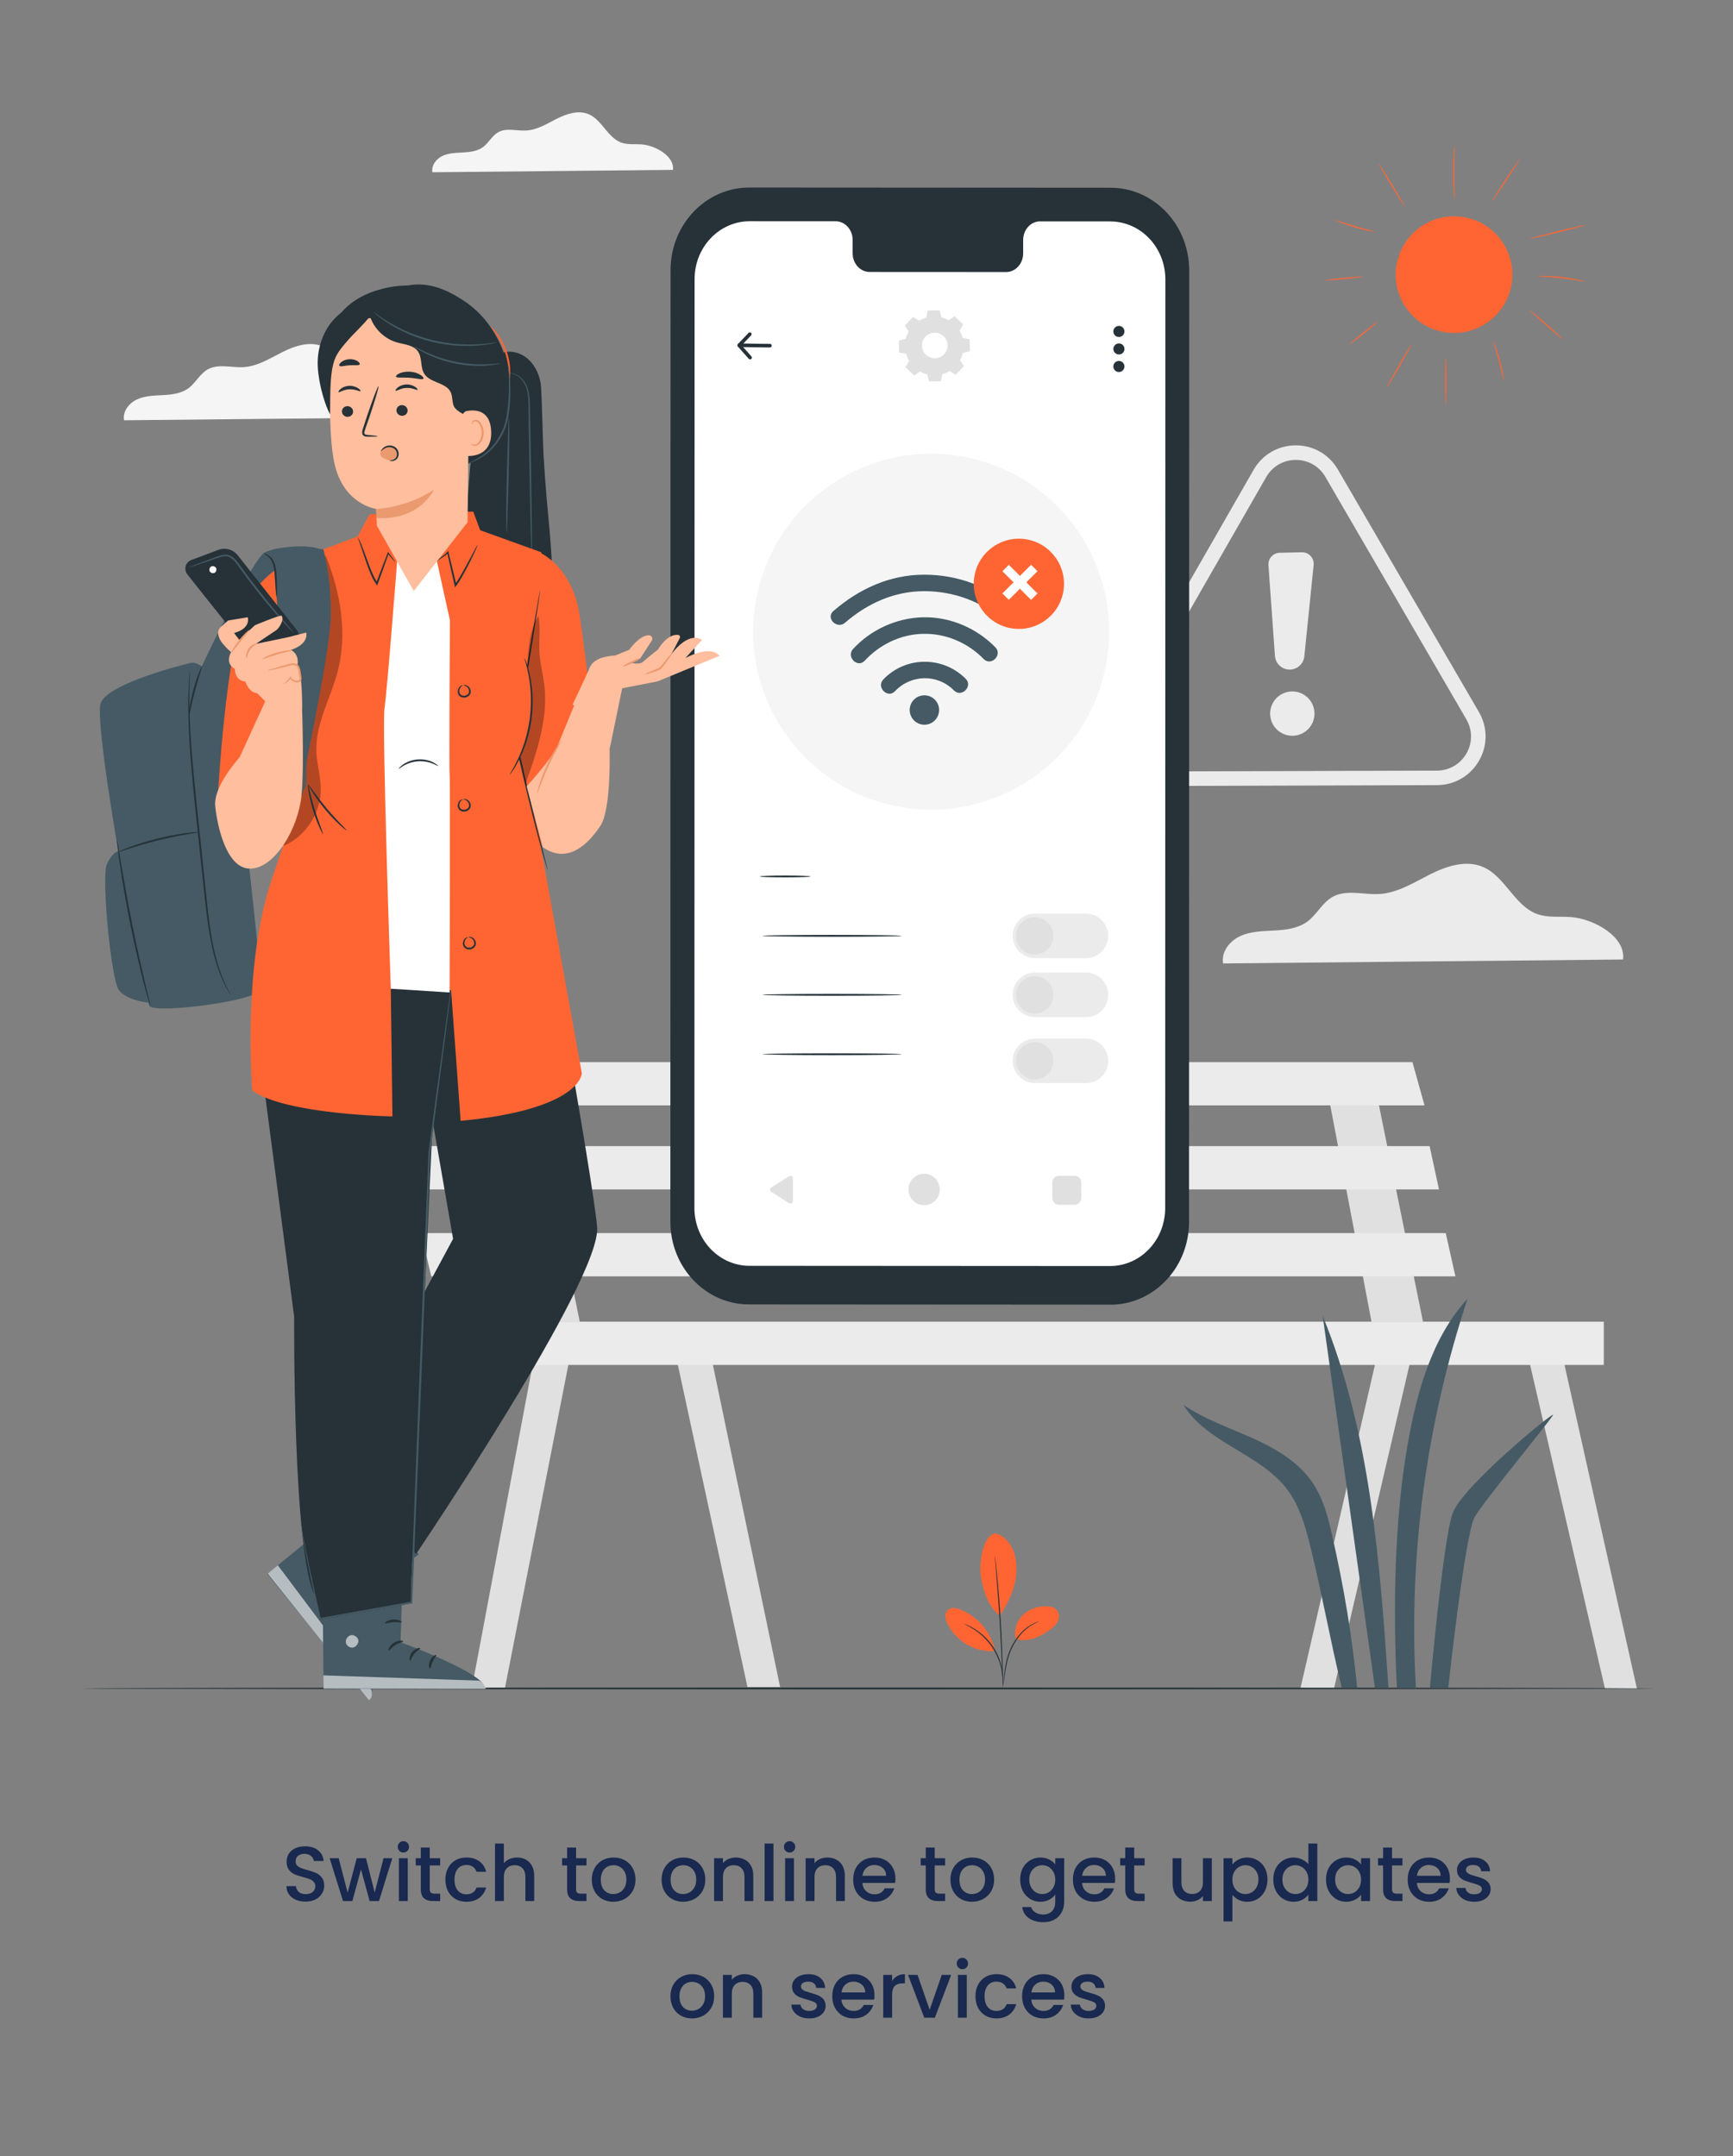 <svg width="401" height="499" viewBox="0 0 401 499" fill="none" xmlns="http://www.w3.org/2000/svg">
<rect x="0" y="0" width="401" height="499" fill="#808080" stroke="none"/>
<path d="M70.706 440.126C69.866 440.126 69.11 439.982 68.438 439.694C67.766 439.394 67.238 438.974 66.854 438.434C66.47 437.894 66.278 437.264 66.278 436.544H68.474C68.522 437.084 68.732 437.528 69.104 437.876C69.488 438.224 70.022 438.398 70.706 438.398C71.414 438.398 71.966 438.23 72.362 437.894C72.758 437.546 72.956 437.102 72.956 436.562C72.956 436.142 72.83 435.8 72.578 435.536C72.338 435.272 72.032 435.068 71.66 434.924C71.3 434.78 70.796 434.624 70.148 434.456C69.332 434.24 68.666 434.024 68.15 433.808C67.646 433.58 67.214 433.232 66.854 432.764C66.494 432.296 66.314 431.672 66.314 430.892C66.314 430.172 66.494 429.542 66.854 429.002C67.214 428.462 67.718 428.048 68.366 427.76C69.014 427.472 69.764 427.328 70.616 427.328C71.828 427.328 72.818 427.634 73.586 428.246C74.366 428.846 74.798 429.674 74.882 430.73H72.614C72.578 430.274 72.362 429.884 71.966 429.56C71.57 429.236 71.048 429.074 70.4 429.074C69.812 429.074 69.332 429.224 68.96 429.524C68.588 429.824 68.402 430.256 68.402 430.82C68.402 431.204 68.516 431.522 68.744 431.774C68.984 432.014 69.284 432.206 69.644 432.35C70.004 432.494 70.496 432.65 71.12 432.818C71.948 433.046 72.62 433.274 73.136 433.502C73.664 433.73 74.108 434.084 74.468 434.564C74.84 435.032 75.026 435.662 75.026 436.454C75.026 437.09 74.852 437.69 74.504 438.254C74.168 438.818 73.67 439.274 73.01 439.622C72.362 439.958 71.594 440.126 70.706 440.126ZM90.768 430.082L87.69 440H85.53L83.532 432.674L81.534 440H79.374L76.278 430.082H78.366L80.436 438.056L82.542 430.082H84.684L86.7 438.02L88.752 430.082H90.768ZM93.345 428.768C92.973 428.768 92.661 428.642 92.409 428.39C92.157 428.138 92.031 427.826 92.031 427.454C92.031 427.082 92.157 426.77 92.409 426.518C92.661 426.266 92.973 426.14 93.345 426.14C93.705 426.14 94.011 426.266 94.263 426.518C94.515 426.77 94.641 427.082 94.641 427.454C94.641 427.826 94.515 428.138 94.263 428.39C94.011 428.642 93.705 428.768 93.345 428.768ZM94.353 430.082V440H92.301V430.082H94.353ZM99.441 431.756V437.246C99.441 437.618 99.525 437.888 99.693 438.056C99.873 438.212 100.173 438.29 100.593 438.29H101.853V440H100.233C99.309 440 98.601 439.784 98.109 439.352C97.617 438.92 97.371 438.218 97.371 437.246V431.756H96.201V430.082H97.371V427.616H99.441V430.082H101.853V431.756H99.441ZM103.061 435.032C103.061 434.012 103.265 433.118 103.673 432.35C104.093 431.57 104.669 430.97 105.401 430.55C106.133 430.13 106.973 429.92 107.921 429.92C109.121 429.92 110.111 430.208 110.891 430.784C111.683 431.348 112.217 432.158 112.493 433.214H110.279C110.099 432.722 109.811 432.338 109.415 432.062C109.019 431.786 108.521 431.648 107.921 431.648C107.081 431.648 106.409 431.948 105.905 432.548C105.413 433.136 105.167 433.964 105.167 435.032C105.167 436.1 105.413 436.934 105.905 437.534C106.409 438.134 107.081 438.434 107.921 438.434C109.109 438.434 109.895 437.912 110.279 436.868H112.493C112.205 437.876 111.665 438.68 110.873 439.28C110.081 439.868 109.097 440.162 107.921 440.162C106.973 440.162 106.133 439.952 105.401 439.532C104.669 439.1 104.093 438.5 103.673 437.732C103.265 436.952 103.061 436.052 103.061 435.032ZM119.668 429.92C120.424 429.92 121.096 430.082 121.684 430.406C122.284 430.73 122.752 431.21 123.088 431.846C123.436 432.482 123.61 433.25 123.61 434.15V440H121.576V434.456C121.576 433.568 121.354 432.89 120.91 432.422C120.466 431.942 119.86 431.702 119.092 431.702C118.324 431.702 117.712 431.942 117.256 432.422C116.812 432.89 116.59 433.568 116.59 434.456V440H114.538V426.68H116.59V431.234C116.938 430.814 117.376 430.49 117.904 430.262C118.444 430.034 119.032 429.92 119.668 429.92ZM133.297 431.756V437.246C133.297 437.618 133.381 437.888 133.549 438.056C133.729 438.212 134.029 438.29 134.449 438.29H135.709V440H134.089C133.165 440 132.457 439.784 131.965 439.352C131.473 438.92 131.227 438.218 131.227 437.246V431.756H130.057V430.082H131.227V427.616H133.297V430.082H135.709V431.756H133.297ZM141.902 440.162C140.966 440.162 140.12 439.952 139.364 439.532C138.608 439.1 138.014 438.5 137.582 437.732C137.15 436.952 136.934 436.052 136.934 435.032C136.934 434.024 137.156 433.13 137.6 432.35C138.044 431.57 138.65 430.97 139.418 430.55C140.186 430.13 141.044 429.92 141.992 429.92C142.94 429.92 143.798 430.13 144.566 430.55C145.334 430.97 145.94 431.57 146.384 432.35C146.828 433.13 147.05 434.024 147.05 435.032C147.05 436.04 146.822 436.934 146.366 437.714C145.91 438.494 145.286 439.1 144.494 439.532C143.714 439.952 142.85 440.162 141.902 440.162ZM141.902 438.38C142.43 438.38 142.922 438.254 143.378 438.002C143.846 437.75 144.224 437.372 144.512 436.868C144.8 436.364 144.944 435.752 144.944 435.032C144.944 434.312 144.806 433.706 144.53 433.214C144.254 432.71 143.888 432.332 143.432 432.08C142.976 431.828 142.484 431.702 141.956 431.702C141.428 431.702 140.936 431.828 140.48 432.08C140.036 432.332 139.682 432.71 139.418 433.214C139.154 433.706 139.022 434.312 139.022 435.032C139.022 436.1 139.292 436.928 139.832 437.516C140.384 438.092 141.074 438.38 141.902 438.38ZM158.056 440.162C157.12 440.162 156.274 439.952 155.518 439.532C154.762 439.1 154.168 438.5 153.736 437.732C153.304 436.952 153.088 436.052 153.088 435.032C153.088 434.024 153.31 433.13 153.754 432.35C154.198 431.57 154.804 430.97 155.572 430.55C156.34 430.13 157.198 429.92 158.146 429.92C159.094 429.92 159.952 430.13 160.72 430.55C161.488 430.97 162.094 431.57 162.538 432.35C162.982 433.13 163.204 434.024 163.204 435.032C163.204 436.04 162.976 436.934 162.52 437.714C162.064 438.494 161.44 439.1 160.648 439.532C159.868 439.952 159.004 440.162 158.056 440.162ZM158.056 438.38C158.584 438.38 159.076 438.254 159.532 438.002C160 437.75 160.378 437.372 160.666 436.868C160.954 436.364 161.098 435.752 161.098 435.032C161.098 434.312 160.96 433.706 160.684 433.214C160.408 432.71 160.042 432.332 159.586 432.08C159.13 431.828 158.638 431.702 158.11 431.702C157.582 431.702 157.09 431.828 156.634 432.08C156.19 432.332 155.836 432.71 155.572 433.214C155.308 433.706 155.176 434.312 155.176 435.032C155.176 436.1 155.446 436.928 155.986 437.516C156.538 438.092 157.228 438.38 158.056 438.38ZM170.237 429.92C171.017 429.92 171.713 430.082 172.325 430.406C172.949 430.73 173.435 431.21 173.783 431.846C174.131 432.482 174.305 433.25 174.305 434.15V440H172.271V434.456C172.271 433.568 172.049 432.89 171.605 432.422C171.161 431.942 170.555 431.702 169.787 431.702C169.019 431.702 168.407 431.942 167.951 432.422C167.507 432.89 167.285 433.568 167.285 434.456V440H165.233V430.082H167.285V431.216C167.621 430.808 168.047 430.49 168.563 430.262C169.091 430.034 169.649 429.92 170.237 429.92ZM178.974 426.68V440H176.922V426.68H178.974ZM182.712 428.768C182.34 428.768 182.028 428.642 181.776 428.39C181.524 428.138 181.398 427.826 181.398 427.454C181.398 427.082 181.524 426.77 181.776 426.518C182.028 426.266 182.34 426.14 182.712 426.14C183.072 426.14 183.378 426.266 183.63 426.518C183.882 426.77 184.008 427.082 184.008 427.454C184.008 427.826 183.882 428.138 183.63 428.39C183.378 428.642 183.072 428.768 182.712 428.768ZM183.72 430.082V440H181.668V430.082H183.72ZM191.418 429.92C192.198 429.92 192.894 430.082 193.506 430.406C194.13 430.73 194.616 431.21 194.964 431.846C195.312 432.482 195.486 433.25 195.486 434.15V440H193.452V434.456C193.452 433.568 193.23 432.89 192.786 432.422C192.342 431.942 191.736 431.702 190.968 431.702C190.2 431.702 189.588 431.942 189.132 432.422C188.688 432.89 188.466 433.568 188.466 434.456V440H186.414V430.082H188.466V431.216C188.802 430.808 189.228 430.49 189.744 430.262C190.272 430.034 190.83 429.92 191.418 429.92ZM207.194 434.798C207.194 435.17 207.17 435.506 207.122 435.806H199.544C199.604 436.598 199.898 437.234 200.426 437.714C200.954 438.194 201.602 438.434 202.37 438.434C203.474 438.434 204.254 437.972 204.71 437.048H206.924C206.624 437.96 206.078 438.71 205.286 439.298C204.506 439.874 203.534 440.162 202.37 440.162C201.422 440.162 200.57 439.952 199.814 439.532C199.07 439.1 198.482 438.5 198.05 437.732C197.63 436.952 197.42 436.052 197.42 435.032C197.42 434.012 197.624 433.118 198.032 432.35C198.452 431.57 199.034 430.97 199.778 430.55C200.534 430.13 201.398 429.92 202.37 429.92C203.306 429.92 204.14 430.124 204.872 430.532C205.604 430.94 206.174 431.516 206.582 432.26C206.99 432.992 207.194 433.838 207.194 434.798ZM205.052 434.15C205.04 433.394 204.77 432.788 204.242 432.332C203.714 431.876 203.06 431.648 202.28 431.648C201.572 431.648 200.966 431.876 200.462 432.332C199.958 432.776 199.658 433.382 199.562 434.15H205.052ZM216.283 431.756V437.246C216.283 437.618 216.367 437.888 216.535 438.056C216.715 438.212 217.015 438.29 217.435 438.29H218.695V440H217.075C216.151 440 215.443 439.784 214.951 439.352C214.459 438.92 214.213 438.218 214.213 437.246V431.756H213.043V430.082H214.213V427.616H216.283V430.082H218.695V431.756H216.283ZM224.888 440.162C223.952 440.162 223.106 439.952 222.35 439.532C221.594 439.1 221 438.5 220.568 437.732C220.136 436.952 219.92 436.052 219.92 435.032C219.92 434.024 220.142 433.13 220.586 432.35C221.03 431.57 221.636 430.97 222.404 430.55C223.172 430.13 224.03 429.92 224.978 429.92C225.926 429.92 226.784 430.13 227.552 430.55C228.32 430.97 228.926 431.57 229.37 432.35C229.814 433.13 230.036 434.024 230.036 435.032C230.036 436.04 229.808 436.934 229.352 437.714C228.896 438.494 228.272 439.1 227.48 439.532C226.7 439.952 225.836 440.162 224.888 440.162ZM224.888 438.38C225.416 438.38 225.908 438.254 226.364 438.002C226.832 437.75 227.21 437.372 227.498 436.868C227.786 436.364 227.93 435.752 227.93 435.032C227.93 434.312 227.792 433.706 227.516 433.214C227.24 432.71 226.874 432.332 226.418 432.08C225.962 431.828 225.47 431.702 224.942 431.702C224.414 431.702 223.922 431.828 223.466 432.08C223.022 432.332 222.668 432.71 222.404 433.214C222.14 433.706 222.008 434.312 222.008 435.032C222.008 436.1 222.278 436.928 222.818 437.516C223.37 438.092 224.06 438.38 224.888 438.38ZM240.737 429.92C241.505 429.92 242.183 430.076 242.771 430.388C243.371 430.688 243.839 431.066 244.175 431.522V430.082H246.245V440.162C246.245 441.074 246.053 441.884 245.669 442.592C245.285 443.312 244.727 443.876 243.995 444.284C243.275 444.692 242.411 444.896 241.403 444.896C240.059 444.896 238.943 444.578 238.055 443.942C237.167 443.318 236.663 442.466 236.543 441.386H238.577C238.733 441.902 239.063 442.316 239.567 442.628C240.083 442.952 240.695 443.114 241.403 443.114C242.231 443.114 242.897 442.862 243.401 442.358C243.917 441.854 244.175 441.122 244.175 440.162V438.506C243.827 438.974 243.353 439.37 242.753 439.694C242.165 440.006 241.493 440.162 240.737 440.162C239.873 440.162 239.081 439.946 238.361 439.514C237.653 439.07 237.089 438.458 236.669 437.678C236.261 436.886 236.057 435.992 236.057 434.996C236.057 434 236.261 433.118 236.669 432.35C237.089 431.582 237.653 430.988 238.361 430.568C239.081 430.136 239.873 429.92 240.737 429.92ZM244.175 435.032C244.175 434.348 244.031 433.754 243.743 433.25C243.467 432.746 243.101 432.362 242.645 432.098C242.189 431.834 241.697 431.702 241.169 431.702C240.641 431.702 240.149 431.834 239.693 432.098C239.237 432.35 238.865 432.728 238.577 433.232C238.301 433.724 238.163 434.312 238.163 434.996C238.163 435.68 238.301 436.28 238.577 436.796C238.865 437.312 239.237 437.708 239.693 437.984C240.161 438.248 240.653 438.38 241.169 438.38C241.697 438.38 242.189 438.248 242.645 437.984C243.101 437.72 243.467 437.336 243.743 436.832C244.031 436.316 244.175 435.716 244.175 435.032ZM258.03 434.798C258.03 435.17 258.006 435.506 257.958 435.806H250.38C250.44 436.598 250.734 437.234 251.262 437.714C251.79 438.194 252.438 438.434 253.206 438.434C254.31 438.434 255.09 437.972 255.546 437.048H257.76C257.46 437.96 256.914 438.71 256.122 439.298C255.342 439.874 254.37 440.162 253.206 440.162C252.258 440.162 251.406 439.952 250.65 439.532C249.906 439.1 249.318 438.5 248.886 437.732C248.466 436.952 248.256 436.052 248.256 435.032C248.256 434.012 248.46 433.118 248.868 432.35C249.288 431.57 249.87 430.97 250.614 430.55C251.37 430.13 252.234 429.92 253.206 429.92C254.142 429.92 254.976 430.124 255.708 430.532C256.44 430.94 257.01 431.516 257.418 432.26C257.826 432.992 258.03 433.838 258.03 434.798ZM255.888 434.15C255.876 433.394 255.606 432.788 255.078 432.332C254.55 431.876 253.896 431.648 253.116 431.648C252.408 431.648 251.802 431.876 251.298 432.332C250.794 432.776 250.494 433.382 250.398 434.15H255.888ZM262.443 431.756V437.246C262.443 437.618 262.527 437.888 262.695 438.056C262.875 438.212 263.175 438.29 263.595 438.29H264.855V440H263.235C262.311 440 261.603 439.784 261.111 439.352C260.619 438.92 260.373 438.218 260.373 437.246V431.756H259.203V430.082H260.373V427.616H262.443V430.082H264.855V431.756H262.443ZM280.404 430.082V440H278.352V438.83C278.028 439.238 277.602 439.562 277.074 439.802C276.558 440.03 276.006 440.144 275.418 440.144C274.638 440.144 273.936 439.982 273.312 439.658C272.7 439.334 272.214 438.854 271.854 438.218C271.506 437.582 271.332 436.814 271.332 435.914V430.082H273.366V435.608C273.366 436.496 273.588 437.18 274.032 437.66C274.476 438.128 275.082 438.362 275.85 438.362C276.618 438.362 277.224 438.128 277.668 437.66C278.124 437.18 278.352 436.496 278.352 435.608V430.082H280.404ZM285.164 431.54C285.512 431.084 285.986 430.7 286.586 430.388C287.186 430.076 287.864 429.92 288.62 429.92C289.484 429.92 290.27 430.136 290.978 430.568C291.698 430.988 292.262 431.582 292.67 432.35C293.078 433.118 293.282 434 293.282 434.996C293.282 435.992 293.078 436.886 292.67 437.678C292.262 438.458 291.698 439.07 290.978 439.514C290.27 439.946 289.484 440.162 288.62 440.162C287.864 440.162 287.192 440.012 286.604 439.712C286.016 439.4 285.536 439.016 285.164 438.56V444.716H283.112V430.082H285.164V431.54ZM291.194 434.996C291.194 434.312 291.05 433.724 290.762 433.232C290.486 432.728 290.114 432.35 289.646 432.098C289.19 431.834 288.698 431.702 288.17 431.702C287.654 431.702 287.162 431.834 286.694 432.098C286.238 432.362 285.866 432.746 285.578 433.25C285.302 433.754 285.164 434.348 285.164 435.032C285.164 435.716 285.302 436.316 285.578 436.832C285.866 437.336 286.238 437.72 286.694 437.984C287.162 438.248 287.654 438.38 288.17 438.38C288.698 438.38 289.19 438.248 289.646 437.984C290.114 437.708 290.486 437.312 290.762 436.796C291.05 436.28 291.194 435.68 291.194 434.996ZM294.627 434.996C294.627 434 294.831 433.118 295.239 432.35C295.659 431.582 296.223 430.988 296.931 430.568C297.651 430.136 298.449 429.92 299.325 429.92C299.973 429.92 300.609 430.064 301.233 430.352C301.869 430.628 302.373 431 302.745 431.468V426.68H304.815V440H302.745V438.506C302.409 438.986 301.941 439.382 301.341 439.694C300.753 440.006 300.075 440.162 299.307 440.162C298.443 440.162 297.651 439.946 296.931 439.514C296.223 439.07 295.659 438.458 295.239 437.678C294.831 436.886 294.627 435.992 294.627 434.996ZM302.745 435.032C302.745 434.348 302.601 433.754 302.313 433.25C302.037 432.746 301.671 432.362 301.215 432.098C300.759 431.834 300.267 431.702 299.739 431.702C299.211 431.702 298.719 431.834 298.263 432.098C297.807 432.35 297.435 432.728 297.147 433.232C296.871 433.724 296.733 434.312 296.733 434.996C296.733 435.68 296.871 436.28 297.147 436.796C297.435 437.312 297.807 437.708 298.263 437.984C298.731 438.248 299.223 438.38 299.739 438.38C300.267 438.38 300.759 438.248 301.215 437.984C301.671 437.72 302.037 437.336 302.313 436.832C302.601 436.316 302.745 435.716 302.745 435.032ZM306.826 434.996C306.826 434 307.03 433.118 307.438 432.35C307.858 431.582 308.422 430.988 309.13 430.568C309.85 430.136 310.642 429.92 311.506 429.92C312.286 429.92 312.964 430.076 313.54 430.388C314.128 430.688 314.596 431.066 314.944 431.522V430.082H317.014V440H314.944V438.524C314.596 438.992 314.122 439.382 313.522 439.694C312.922 440.006 312.238 440.162 311.47 440.162C310.618 440.162 309.838 439.946 309.13 439.514C308.422 439.07 307.858 438.458 307.438 437.678C307.03 436.886 306.826 435.992 306.826 434.996ZM314.944 435.032C314.944 434.348 314.8 433.754 314.512 433.25C314.236 432.746 313.87 432.362 313.414 432.098C312.958 431.834 312.466 431.702 311.938 431.702C311.41 431.702 310.918 431.834 310.462 432.098C310.006 432.35 309.634 432.728 309.346 433.232C309.07 433.724 308.932 434.312 308.932 434.996C308.932 435.68 309.07 436.28 309.346 436.796C309.634 437.312 310.006 437.708 310.462 437.984C310.93 438.248 311.422 438.38 311.938 438.38C312.466 438.38 312.958 438.248 313.414 437.984C313.87 437.72 314.236 437.336 314.512 436.832C314.8 436.316 314.944 435.716 314.944 435.032ZM322.103 431.756V437.246C322.103 437.618 322.187 437.888 322.355 438.056C322.535 438.212 322.835 438.29 323.255 438.29H324.515V440H322.895C321.971 440 321.263 439.784 320.771 439.352C320.279 438.92 320.033 438.218 320.033 437.246V431.756H318.863V430.082H320.033V427.616H322.103V430.082H324.515V431.756H322.103ZM335.497 434.798C335.497 435.17 335.473 435.506 335.425 435.806H327.847C327.907 436.598 328.201 437.234 328.729 437.714C329.257 438.194 329.905 438.434 330.673 438.434C331.777 438.434 332.557 437.972 333.013 437.048H335.227C334.927 437.96 334.381 438.71 333.589 439.298C332.809 439.874 331.837 440.162 330.673 440.162C329.725 440.162 328.873 439.952 328.117 439.532C327.373 439.1 326.785 438.5 326.353 437.732C325.933 436.952 325.723 436.052 325.723 435.032C325.723 434.012 325.927 433.118 326.335 432.35C326.755 431.57 327.337 430.97 328.081 430.55C328.837 430.13 329.701 429.92 330.673 429.92C331.609 429.92 332.443 430.124 333.175 430.532C333.907 430.94 334.477 431.516 334.885 432.26C335.293 432.992 335.497 433.838 335.497 434.798ZM333.355 434.15C333.343 433.394 333.073 432.788 332.545 432.332C332.017 431.876 331.363 431.648 330.583 431.648C329.875 431.648 329.269 431.876 328.765 432.332C328.261 432.776 327.961 433.382 327.865 434.15H333.355ZM341.116 440.162C340.336 440.162 339.634 440.024 339.01 439.748C338.398 439.46 337.912 439.076 337.552 438.596C337.192 438.104 337 437.558 336.976 436.958H339.1C339.136 437.378 339.334 437.732 339.694 438.02C340.066 438.296 340.528 438.434 341.08 438.434C341.656 438.434 342.1 438.326 342.412 438.11C342.736 437.882 342.898 437.594 342.898 437.246C342.898 436.874 342.718 436.598 342.358 436.418C342.01 436.238 341.452 436.04 340.684 435.824C339.94 435.62 339.334 435.422 338.866 435.23C338.398 435.038 337.99 434.744 337.642 434.348C337.306 433.952 337.138 433.43 337.138 432.782C337.138 432.254 337.294 431.774 337.606 431.342C337.918 430.898 338.362 430.55 338.938 430.298C339.526 430.046 340.198 429.92 340.954 429.92C342.082 429.92 342.988 430.208 343.672 430.784C344.368 431.348 344.74 432.122 344.788 433.106H342.736C342.7 432.662 342.52 432.308 342.196 432.044C341.872 431.78 341.434 431.648 340.882 431.648C340.342 431.648 339.928 431.75 339.64 431.954C339.352 432.158 339.208 432.428 339.208 432.764C339.208 433.028 339.304 433.25 339.496 433.43C339.688 433.61 339.922 433.754 340.198 433.862C340.474 433.958 340.882 434.084 341.422 434.24C342.142 434.432 342.73 434.63 343.186 434.834C343.654 435.026 344.056 435.314 344.392 435.698C344.728 436.082 344.902 436.592 344.914 437.228C344.914 437.792 344.758 438.296 344.446 438.74C344.134 439.184 343.69 439.532 343.114 439.784C342.55 440.036 341.884 440.162 341.116 440.162ZM160.104 467.162C159.168 467.162 158.322 466.952 157.566 466.532C156.81 466.1 156.216 465.5 155.784 464.732C155.352 463.952 155.136 463.052 155.136 462.032C155.136 461.024 155.358 460.13 155.802 459.35C156.246 458.57 156.852 457.97 157.62 457.55C158.388 457.13 159.246 456.92 160.194 456.92C161.142 456.92 162 457.13 162.768 457.55C163.536 457.97 164.142 458.57 164.586 459.35C165.03 460.13 165.252 461.024 165.252 462.032C165.252 463.04 165.024 463.934 164.568 464.714C164.112 465.494 163.488 466.1 162.696 466.532C161.916 466.952 161.052 467.162 160.104 467.162ZM160.104 465.38C160.632 465.38 161.124 465.254 161.58 465.002C162.048 464.75 162.426 464.372 162.714 463.868C163.002 463.364 163.146 462.752 163.146 462.032C163.146 461.312 163.008 460.706 162.732 460.214C162.456 459.71 162.09 459.332 161.634 459.08C161.178 458.828 160.686 458.702 160.158 458.702C159.63 458.702 159.138 458.828 158.682 459.08C158.238 459.332 157.884 459.71 157.62 460.214C157.356 460.706 157.224 461.312 157.224 462.032C157.224 463.1 157.494 463.928 158.034 464.516C158.586 465.092 159.276 465.38 160.104 465.38ZM172.285 456.92C173.065 456.92 173.761 457.082 174.373 457.406C174.997 457.73 175.483 458.21 175.831 458.846C176.179 459.482 176.353 460.25 176.353 461.15V467H174.319V461.456C174.319 460.568 174.097 459.89 173.653 459.422C173.209 458.942 172.603 458.702 171.835 458.702C171.067 458.702 170.455 458.942 169.999 459.422C169.555 459.89 169.333 460.568 169.333 461.456V467H167.281V457.082H169.333V458.216C169.669 457.808 170.095 457.49 170.611 457.262C171.139 457.034 171.697 456.92 172.285 456.92ZM187.246 467.162C186.466 467.162 185.764 467.024 185.14 466.748C184.528 466.46 184.042 466.076 183.682 465.596C183.322 465.104 183.13 464.558 183.106 463.958H185.23C185.266 464.378 185.464 464.732 185.824 465.02C186.196 465.296 186.658 465.434 187.21 465.434C187.786 465.434 188.23 465.326 188.542 465.11C188.866 464.882 189.028 464.594 189.028 464.246C189.028 463.874 188.848 463.598 188.488 463.418C188.14 463.238 187.582 463.04 186.814 462.824C186.07 462.62 185.464 462.422 184.996 462.23C184.528 462.038 184.12 461.744 183.772 461.348C183.436 460.952 183.268 460.43 183.268 459.782C183.268 459.254 183.424 458.774 183.736 458.342C184.048 457.898 184.492 457.55 185.068 457.298C185.656 457.046 186.328 456.92 187.084 456.92C188.212 456.92 189.118 457.208 189.802 457.784C190.498 458.348 190.87 459.122 190.918 460.106H188.866C188.83 459.662 188.65 459.308 188.326 459.044C188.002 458.78 187.564 458.648 187.012 458.648C186.472 458.648 186.058 458.75 185.77 458.954C185.482 459.158 185.338 459.428 185.338 459.764C185.338 460.028 185.434 460.25 185.626 460.43C185.818 460.61 186.052 460.754 186.328 460.862C186.604 460.958 187.012 461.084 187.552 461.24C188.272 461.432 188.86 461.63 189.316 461.834C189.784 462.026 190.186 462.314 190.522 462.698C190.858 463.082 191.032 463.592 191.044 464.228C191.044 464.792 190.888 465.296 190.576 465.74C190.264 466.184 189.82 466.532 189.244 466.784C188.68 467.036 188.014 467.162 187.246 467.162ZM202.351 461.798C202.351 462.17 202.327 462.506 202.279 462.806H194.701C194.761 463.598 195.055 464.234 195.583 464.714C196.111 465.194 196.759 465.434 197.527 465.434C198.631 465.434 199.411 464.972 199.867 464.048H202.081C201.781 464.96 201.235 465.71 200.443 466.298C199.663 466.874 198.691 467.162 197.527 467.162C196.579 467.162 195.727 466.952 194.971 466.532C194.227 466.1 193.639 465.5 193.207 464.732C192.787 463.952 192.577 463.052 192.577 462.032C192.577 461.012 192.781 460.118 193.189 459.35C193.609 458.57 194.191 457.97 194.935 457.55C195.691 457.13 196.555 456.92 197.527 456.92C198.463 456.92 199.297 457.124 200.029 457.532C200.761 457.94 201.331 458.516 201.739 459.26C202.147 459.992 202.351 460.838 202.351 461.798ZM200.209 461.15C200.197 460.394 199.927 459.788 199.399 459.332C198.871 458.876 198.217 458.648 197.437 458.648C196.729 458.648 196.123 458.876 195.619 459.332C195.115 459.776 194.815 460.382 194.719 461.15H200.209ZM206.423 458.522C206.723 458.018 207.119 457.628 207.611 457.352C208.115 457.064 208.709 456.92 209.393 456.92V459.044H208.871C208.067 459.044 207.455 459.248 207.035 459.656C206.627 460.064 206.423 460.772 206.423 461.78V467H204.371V457.082H206.423V458.522ZM215.113 465.164L217.921 457.082H220.099L216.319 467H213.871L210.109 457.082H212.305L215.113 465.164ZM222.694 455.768C222.322 455.768 222.01 455.642 221.758 455.39C221.506 455.138 221.38 454.826 221.38 454.454C221.38 454.082 221.506 453.77 221.758 453.518C222.01 453.266 222.322 453.14 222.694 453.14C223.054 453.14 223.36 453.266 223.612 453.518C223.864 453.77 223.99 454.082 223.99 454.454C223.99 454.826 223.864 455.138 223.612 455.39C223.36 455.642 223.054 455.768 222.694 455.768ZM223.702 457.082V467H221.65V457.082H223.702ZM225.712 462.032C225.712 461.012 225.916 460.118 226.324 459.35C226.744 458.57 227.32 457.97 228.052 457.55C228.784 457.13 229.624 456.92 230.572 456.92C231.772 456.92 232.762 457.208 233.542 457.784C234.334 458.348 234.868 459.158 235.144 460.214H232.93C232.75 459.722 232.462 459.338 232.066 459.062C231.67 458.786 231.172 458.648 230.572 458.648C229.732 458.648 229.06 458.948 228.556 459.548C228.064 460.136 227.818 460.964 227.818 462.032C227.818 463.1 228.064 463.934 228.556 464.534C229.06 465.134 229.732 465.434 230.572 465.434C231.76 465.434 232.546 464.912 232.93 463.868H235.144C234.856 464.876 234.316 465.68 233.524 466.28C232.732 466.868 231.748 467.162 230.572 467.162C229.624 467.162 228.784 466.952 228.052 466.532C227.32 466.1 226.744 465.5 226.324 464.732C225.916 463.952 225.712 463.052 225.712 462.032ZM246.279 461.798C246.279 462.17 246.255 462.506 246.207 462.806H238.629C238.689 463.598 238.983 464.234 239.511 464.714C240.039 465.194 240.687 465.434 241.455 465.434C242.559 465.434 243.339 464.972 243.795 464.048H246.009C245.709 464.96 245.163 465.71 244.371 466.298C243.591 466.874 242.619 467.162 241.455 467.162C240.507 467.162 239.655 466.952 238.899 466.532C238.155 466.1 237.567 465.5 237.135 464.732C236.715 463.952 236.505 463.052 236.505 462.032C236.505 461.012 236.709 460.118 237.117 459.35C237.537 458.57 238.119 457.97 238.863 457.55C239.619 457.13 240.483 456.92 241.455 456.92C242.391 456.92 243.225 457.124 243.957 457.532C244.689 457.94 245.259 458.516 245.667 459.26C246.075 459.992 246.279 460.838 246.279 461.798ZM244.137 461.15C244.125 460.394 243.855 459.788 243.327 459.332C242.799 458.876 242.145 458.648 241.365 458.648C240.657 458.648 240.051 458.876 239.547 459.332C239.043 459.776 238.743 460.382 238.647 461.15H244.137ZM251.898 467.162C251.118 467.162 250.416 467.024 249.792 466.748C249.18 466.46 248.694 466.076 248.334 465.596C247.974 465.104 247.782 464.558 247.758 463.958H249.882C249.918 464.378 250.116 464.732 250.476 465.02C250.848 465.296 251.31 465.434 251.862 465.434C252.438 465.434 252.882 465.326 253.194 465.11C253.518 464.882 253.68 464.594 253.68 464.246C253.68 463.874 253.5 463.598 253.14 463.418C252.792 463.238 252.234 463.04 251.466 462.824C250.722 462.62 250.116 462.422 249.648 462.23C249.18 462.038 248.772 461.744 248.424 461.348C248.088 460.952 247.92 460.43 247.92 459.782C247.92 459.254 248.076 458.774 248.388 458.342C248.7 457.898 249.144 457.55 249.72 457.298C250.308 457.046 250.98 456.92 251.736 456.92C252.864 456.92 253.77 457.208 254.454 457.784C255.15 458.348 255.522 459.122 255.57 460.106H253.518C253.482 459.662 253.302 459.308 252.978 459.044C252.654 458.78 252.216 458.648 251.664 458.648C251.124 458.648 250.71 458.75 250.422 458.954C250.134 459.158 249.99 459.428 249.99 459.764C249.99 460.028 250.086 460.25 250.278 460.43C250.47 460.61 250.704 460.754 250.98 460.862C251.256 460.958 251.664 461.084 252.204 461.24C252.924 461.432 253.512 461.63 253.968 461.834C254.436 462.026 254.838 462.314 255.174 462.698C255.51 463.082 255.684 463.592 255.696 464.228C255.696 464.792 255.54 465.296 255.228 465.74C254.916 466.184 254.472 466.532 253.896 466.784C253.332 467.036 252.666 467.162 251.898 467.162Z" fill="#19294F"/>
<path d="M155.708 39.327C156.13 36.231 151.766 33.689 148.487 33.424C146.922 33.3 145.3 33.54 143.817 33.018C140.605 31.9 139.321 27.752 136.191 26.427C133.848 25.442 131.157 26.319 128.88 27.462C126.611 28.605 124.368 30.045 121.826 30.203C119.623 30.343 117.222 29.524 115.293 30.6C113.852 31.403 113.098 33.059 111.774 34.036C110.474 34.997 108.784 35.196 107.178 35.287C105.572 35.378 103.899 35.394 102.434 36.065C100.968 36.736 99.759 38.284 100.057 39.865L155.699 39.319L155.708 39.327Z" fill="#F5F5F5"/>
<path d="M375.549 222.068C376.261 216.926 369 212.695 363.543 212.256C360.943 212.049 358.244 212.447 355.776 211.586C350.436 209.722 348.308 202.825 343.1 200.631C339.208 198.992 334.72 200.449 330.944 202.353C327.169 204.258 323.434 206.642 319.22 206.916C315.552 207.147 311.569 205.789 308.356 207.578C305.963 208.911 304.713 211.668 302.502 213.299C300.341 214.889 297.534 215.229 294.852 215.369C292.177 215.519 289.403 215.543 286.969 216.661C284.535 217.779 282.514 220.354 283.019 222.987L375.541 222.076L375.549 222.068Z" fill="#EBEBEB"/>
<path d="M99.485 96.575C100.023 92.642 94.476 89.404 90.303 89.065C88.315 88.908 86.245 89.206 84.358 88.552C80.275 87.127 78.644 81.853 74.653 80.172C71.672 78.914 68.245 80.031 65.355 81.489C62.465 82.946 59.608 84.776 56.388 84.975C53.581 85.157 50.533 84.114 48.074 85.488C46.244 86.506 45.284 88.618 43.603 89.86C41.955 91.077 39.803 91.334 37.749 91.45C35.704 91.557 33.584 91.582 31.721 92.435C29.858 93.288 28.318 95.258 28.699 97.27L99.477 96.575H99.485Z" fill="#F5F5F5"/>
<path d="M319.292 310.914L300.877 390.891L308.66 390.875L327.125 311.668L319.292 310.914Z" fill="#E0E0E0"/>
<path d="M352.9 310.914L371.39 390.891H378.784L360.899 310.914H352.9Z" fill="#E0E0E0"/>
<path d="M306.861 250.842L317.352 305.904H329.267L318.064 250.842H306.861Z" fill="#E0E0E0"/>
<path d="M124.177 310.914L109.148 390.891H116.799L132.49 310.914H124.177Z" fill="#E0E0E0"/>
<path d="M155.77 310.914L172.951 390.452H180.51L163.917 310.914H155.77Z" fill="#E0E0E0"/>
<path d="M111.742 250.842L122.233 305.904H134.148L122.945 250.842H111.742Z" fill="#E0E0E0"/>
<path d="M88.144 245.832L90.289 255.843H329.624L326.826 245.832H88.144Z" fill="#EBEBEB"/>
<path d="M92.719 265.273L95.244 275.284H332.965L330.804 265.273H92.719Z" fill="#EBEBEB"/>
<path d="M97.434 285.402L99.793 295.413H336.769L334.533 285.402H97.434Z" fill="#EBEBEB"/>
<path d="M371.106 305.904H115.559V315.915H371.106V305.904Z" fill="#EBEBEB"/>
<path d="M267.561 181.918C263.504 181.918 259.869 179.823 257.824 176.312C255.778 172.793 255.762 168.579 257.79 165.051L290.074 108.739C292.103 105.203 295.738 103.092 299.812 103.075H299.845C303.902 103.075 307.537 105.17 309.582 108.681L342.206 164.795C344.251 168.314 344.267 172.528 342.239 176.056C340.21 179.591 336.575 181.703 332.502 181.719L267.594 181.918H267.561ZM299.845 106.445H299.82C296.963 106.453 294.413 107.936 292.989 110.42L260.705 166.732C259.289 169.208 259.297 172.164 260.73 174.632C262.162 177.091 264.713 178.556 267.561 178.556H267.586L332.493 178.358C335.35 178.349 337.9 176.867 339.324 174.383C340.74 171.907 340.732 168.951 339.299 166.484L306.676 110.37C305.244 107.911 302.693 106.445 299.845 106.445Z" fill="#EBEBEB"/>
<path d="M293.505 130.814L295.012 151.812C295.136 153.526 296.519 154.884 298.241 154.975C300.054 155.066 301.619 153.725 301.81 151.912L303.963 130.773C304.128 129.174 302.853 127.792 301.238 127.825L296.113 127.941C294.581 127.974 293.397 129.282 293.505 130.806V130.814Z" fill="#EBEBEB"/>
<path d="M303.91 166.74C303.041 169.44 300.151 170.913 297.452 170.044C294.752 169.175 293.279 166.285 294.148 163.586C295.017 160.886 297.907 159.412 300.606 160.282C303.306 161.151 304.78 164.041 303.91 166.74Z" fill="#EBEBEB"/>
<path d="M383.008 390.786C383.008 390.902 301.516 391.001 201.012 391.001C100.509 391.001 19 390.902 19 390.786C19 390.67 100.476 390.57 201.012 390.57C301.549 390.57 383.008 390.67 383.008 390.786Z" fill="#263238"/>
<path d="M256.912 301.956L173.317 301.906C163.265 301.906 155.117 293.336 155.117 282.771L155.159 62.538C155.159 51.964 163.323 43.402 173.375 43.402L256.97 43.452C267.022 43.452 275.17 52.03 275.17 62.596L275.128 282.837C275.128 293.411 266.964 301.972 256.912 301.972V301.956Z" fill="#263238"/>
<path d="M256.886 51.237H240.682C238.512 51.229 236.749 53.158 236.749 55.551V58.64C236.749 61.024 234.985 62.962 232.816 62.962L201.227 62.945C199.058 62.945 197.294 61.008 197.294 58.623V55.535C197.294 53.15 195.53 51.212 193.361 51.212H187.664L173.481 51.204C166.434 51.204 160.721 57.199 160.721 64.601L160.68 279.568C160.68 286.971 166.385 292.965 173.423 292.974L256.853 293.023C263.899 293.023 269.612 287.029 269.612 279.626L269.654 64.659C269.654 57.257 263.949 51.262 256.911 51.254L256.886 51.237Z" fill="white"/>
<path d="M183.461 272.716V277.982C183.461 278.437 182.956 278.719 182.575 278.471L178.435 275.837C178.079 275.614 178.079 275.084 178.435 274.86L182.575 272.227C182.956 271.979 183.461 272.26 183.461 272.716Z" fill="#E0E0E0"/>
<path d="M217.46 275.301C217.46 277.313 215.837 278.936 213.834 278.936C211.83 278.936 210.207 277.305 210.207 275.301C210.207 273.297 211.83 271.666 213.834 271.666C215.837 271.666 217.46 273.297 217.46 275.301Z" fill="#E0E0E0"/>
<path d="M245.05 272.139H248.644C249.497 272.139 250.192 272.834 250.192 273.687V277.297C250.192 278.15 249.497 278.846 248.644 278.846H245.05C244.197 278.846 243.502 278.15 243.502 277.297V273.687C243.502 272.834 244.197 272.139 245.05 272.139Z" fill="#E0E0E0"/>
<path d="M255.495 155.878C260.836 133.768 247.242 111.515 225.132 106.174C203.022 100.834 180.769 114.428 175.428 136.538C170.087 158.648 183.681 180.901 205.791 186.242C227.901 191.582 250.155 177.988 255.495 155.878Z" fill="#F5F5F5"/>
<path d="M217.3 164.348C217.292 166.228 215.76 167.743 213.881 167.735C212.001 167.727 210.486 166.195 210.494 164.315C210.502 162.436 212.034 160.92 213.914 160.929C215.793 160.937 217.309 162.469 217.3 164.348Z" fill="#455A64"/>
<path d="M207.091 159.979C210.826 156.054 216.903 155.938 220.737 159.797C222.476 161.544 225.192 158.853 223.453 157.106C218.195 151.807 209.559 151.84 204.392 157.263C202.695 159.043 205.386 161.767 207.083 159.979H207.091Z" fill="#455A64"/>
<path d="M195.529 144.13C200.704 139.659 206.881 136.844 213.803 136.827C220.659 136.81 227.424 139.245 232.442 143.964C234.239 145.645 236.963 142.963 235.158 141.273C229.403 135.875 221.694 132.985 213.82 133.01C205.863 133.026 198.783 136.281 192.838 141.422C190.967 143.037 193.675 145.745 195.529 144.138V144.13Z" fill="#455A64"/>
<path d="M200.09 152.915C203.559 149.164 208.42 146.813 213.561 146.697C218.836 146.572 223.936 148.75 227.604 152.518C229.327 154.289 232.043 151.59 230.32 149.826C225.982 145.364 219.821 142.722 213.578 142.871C207.467 143.012 201.539 145.711 197.399 150.199C195.726 152.004 198.417 154.728 200.09 152.915Z" fill="#455A64"/>
<path d="M246.04 136.942C247.044 131.264 243.255 125.847 237.577 124.842C231.898 123.838 226.481 127.627 225.477 133.305C224.472 138.984 228.261 144.401 233.94 145.405C239.618 146.41 245.036 142.621 246.04 136.942Z" fill="#FF6533"/>
<path d="M240.065 132.198L238.584 130.717L231.95 137.35L233.432 138.832L240.065 132.198Z" fill="white"/>
<path d="M233.429 130.727L231.947 132.208L238.581 138.842L240.062 137.36L233.429 130.727Z" fill="white"/>
<path d="M212.69 74.228C213.212 73.914 213.766 73.674 214.338 73.508L214.677 71.877L217.434 71.827L217.832 73.45C218.411 73.591 218.974 73.814 219.504 74.112L220.895 73.202L222.883 75.123L222.022 76.547C222.336 77.068 222.576 77.623 222.742 78.195L224.373 78.534L224.423 81.291L222.8 81.689C222.659 82.268 222.436 82.831 222.137 83.361L223.048 84.752L221.136 86.74L219.711 85.878C219.19 86.193 218.635 86.433 218.064 86.599L217.724 88.23L214.967 88.28L214.569 86.657C213.99 86.516 213.427 86.292 212.897 85.994L211.506 86.905L209.519 84.984L210.38 83.56C210.065 83.038 209.825 82.484 209.659 81.912L208.028 81.573L207.979 78.816L209.601 78.418C209.742 77.838 209.966 77.275 210.264 76.746L209.353 75.355L211.274 73.367L212.698 74.228H212.69ZM214.164 77.905C213.029 79.081 213.062 80.952 214.238 82.094C215.414 83.229 217.285 83.196 218.428 82.02C219.562 80.844 219.529 78.973 218.353 77.83C217.178 76.696 215.306 76.729 214.164 77.905Z" fill="#E0E0E0"/>
<path d="M177.677 80.416C176.808 80.416 175.707 80.4 174.597 80.375C173.28 80.35 171.964 80.325 171.045 80.334C170.821 80.334 170.631 80.151 170.631 79.928C170.631 79.696 170.813 79.514 171.037 79.505C171.956 79.497 173.289 79.522 174.614 79.547C175.93 79.572 177.247 79.597 178.166 79.588C178.389 79.588 178.58 79.77 178.58 79.994C178.58 80.226 178.398 80.408 178.174 80.416C178.017 80.416 177.851 80.416 177.677 80.416Z" fill="#263238"/>
<path d="M173.561 83.183C173.445 83.183 173.338 83.133 173.255 83.042L170.73 80.202C170.589 80.044 170.589 79.796 170.738 79.639L173.197 77.055C173.354 76.89 173.619 76.882 173.785 77.039C173.95 77.196 173.959 77.461 173.801 77.627L171.607 79.937L173.876 82.495C174.025 82.669 174.008 82.926 173.843 83.083C173.76 83.15 173.669 83.191 173.57 83.191L173.561 83.183Z" fill="#263238"/>
<path d="M258.901 77.996C259.609 77.996 260.184 77.422 260.184 76.713C260.184 76.004 259.609 75.43 258.901 75.43C258.192 75.43 257.617 76.004 257.617 76.713C257.617 77.422 258.192 77.996 258.901 77.996Z" fill="#263238"/>
<path d="M260.19 80.763C260.19 81.475 259.61 82.046 258.906 82.046C258.203 82.046 257.623 81.467 257.623 80.763C257.623 80.059 258.203 79.48 258.906 79.48C259.61 79.48 260.19 80.059 260.19 80.763Z" fill="#263238"/>
<path d="M258.901 86.102C259.609 86.102 260.184 85.527 260.184 84.819C260.184 84.11 259.609 83.535 258.901 83.535C258.192 83.535 257.617 84.11 257.617 84.819C257.617 85.527 258.192 86.102 258.901 86.102Z" fill="#263238"/>
<path d="M187.558 202.852C187.558 202.968 184.924 203.067 181.687 203.067C178.449 203.067 175.816 202.968 175.816 202.852C175.816 202.736 178.449 202.637 181.687 202.637C184.924 202.637 187.558 202.736 187.558 202.852Z" fill="#263238"/>
<path d="M208.647 216.598C208.647 216.714 201.427 216.813 192.526 216.813C183.625 216.813 176.404 216.714 176.404 216.598C176.404 216.482 183.625 216.383 192.526 216.383C201.427 216.383 208.647 216.482 208.647 216.598Z" fill="#263238"/>
<path d="M208.647 230.25C208.647 230.366 201.427 230.466 192.526 230.466C183.625 230.466 176.404 230.366 176.404 230.25C176.404 230.135 183.625 230.035 192.526 230.035C201.427 230.035 208.647 230.135 208.647 230.25Z" fill="#263238"/>
<path d="M251.272 211.447H239.481C236.632 211.447 234.322 213.755 234.322 216.602C234.322 219.448 236.632 221.756 239.481 221.756H251.272C254.121 221.756 256.43 219.448 256.43 216.602C256.43 213.755 254.121 211.447 251.272 211.447Z" fill="#EBEBEB"/>
<path d="M243.736 216.598C243.736 218.982 241.799 220.92 239.414 220.92C237.029 220.92 235.092 218.982 235.092 216.598C235.092 214.213 237.029 212.275 239.414 212.275C241.799 212.275 243.736 214.213 243.736 216.598Z" fill="#E0E0E0"/>
<path d="M251.28 235.411H239.481C236.632 235.411 234.322 233.101 234.322 230.252C234.322 227.404 236.632 225.094 239.481 225.094H251.28C254.128 225.094 256.438 227.404 256.438 230.252C256.438 233.101 254.128 235.411 251.28 235.411Z" fill="#EBEBEB"/>
<path d="M239.414 234.576C241.801 234.576 243.736 232.641 243.736 230.254C243.736 227.867 241.801 225.932 239.414 225.932C237.027 225.932 235.092 227.867 235.092 230.254C235.092 232.641 237.027 234.576 239.414 234.576Z" fill="#E0E0E0"/>
<path d="M208.647 244.006C208.647 244.122 201.427 244.222 192.526 244.222C183.625 244.222 176.404 244.122 176.404 244.006C176.404 243.89 183.625 243.791 192.526 243.791C201.427 243.791 208.647 243.89 208.647 244.006Z" fill="#263238"/>
<path d="M251.28 250.686H239.481C236.632 250.686 234.322 248.376 234.322 245.528C234.322 242.679 236.632 240.369 239.481 240.369H251.28C254.128 240.369 256.438 242.679 256.438 245.528C256.438 248.376 254.128 250.686 251.28 250.686Z" fill="#EBEBEB"/>
<path d="M239.414 249.851C241.801 249.851 243.736 247.916 243.736 245.529C243.736 243.142 241.801 241.207 239.414 241.207C237.027 241.207 235.092 243.142 235.092 245.529C235.092 247.916 237.027 249.851 239.414 249.851Z" fill="#E0E0E0"/>
<path d="M349.772 65.718C350.959 58.359 345.957 51.431 338.598 50.243C331.24 49.055 324.311 54.057 323.124 61.416C321.936 68.775 326.938 75.703 334.297 76.891C341.655 78.079 348.584 73.077 349.772 65.718Z" fill="#FF6533"/>
<path d="M334.529 93.742C334.455 93.742 334.389 91.249 334.389 88.177C334.389 85.106 334.455 82.613 334.529 82.613C334.604 82.613 334.67 85.106 334.67 88.177C334.67 91.249 334.604 93.742 334.529 93.742Z" fill="#FF6533"/>
<path d="M326.752 79.473C326.819 79.515 325.552 81.841 323.921 84.665C322.289 87.497 320.907 89.757 320.84 89.716C320.774 89.674 322.041 87.356 323.672 84.524C325.303 81.692 326.686 79.432 326.752 79.473Z" fill="#FF6533"/>
<path d="M318.77 74.497C318.819 74.555 317.404 75.764 315.615 77.18C313.827 78.604 312.336 79.706 312.286 79.647C312.237 79.59 313.644 78.381 315.441 76.965C317.23 75.541 318.72 74.439 318.77 74.497Z" fill="#FF6533"/>
<path d="M347.995 88.26C347.995 88.26 347.838 87.738 347.639 86.894C347.449 86.041 347.167 84.873 346.828 83.59C346.48 82.306 346.132 81.156 345.875 80.328C345.619 79.491 345.461 78.978 345.495 78.961C345.528 78.945 345.76 79.442 346.066 80.261C346.372 81.081 346.753 82.232 347.101 83.515C347.449 84.807 347.697 85.991 347.838 86.852C347.979 87.713 348.037 88.252 347.995 88.26Z" fill="#FF6533"/>
<path d="M361.679 78.547C361.63 78.605 359.841 77.131 357.688 75.252C355.536 73.372 353.838 71.799 353.888 71.741C353.937 71.683 355.726 73.157 357.879 75.036C360.032 76.916 361.729 78.489 361.679 78.547Z" fill="#FF6533"/>
<path d="M366.923 65.2C366.923 65.2 366.294 65.134 365.292 64.968C364.29 64.803 362.907 64.587 361.376 64.413C359.844 64.24 358.445 64.132 357.434 64.066C356.424 63.999 355.795 63.966 355.795 63.925C355.795 63.892 356.424 63.85 357.443 63.867C358.461 63.884 359.869 63.95 361.409 64.132C362.949 64.306 364.34 64.554 365.334 64.778C366.327 64.993 366.932 65.175 366.923 65.208V65.2Z" fill="#FF6533"/>
<path d="M366.938 52.076C366.955 52.151 364.032 52.929 360.413 53.815C356.787 54.701 353.839 55.347 353.822 55.272C353.806 55.198 356.729 54.419 360.347 53.533C363.965 52.648 366.921 52.002 366.938 52.076Z" fill="#FF6533"/>
<path d="M351.685 36.781C351.751 36.823 350.352 39.05 348.563 41.758C346.775 44.465 345.268 46.626 345.201 46.585C345.135 46.543 346.535 44.316 348.323 41.608C350.112 38.901 351.619 36.74 351.685 36.789V36.781Z" fill="#FF6533"/>
<path d="M336.556 33.586C336.556 33.586 336.589 34.298 336.572 35.441C336.556 36.583 336.531 38.165 336.539 39.904C336.539 41.651 336.564 43.224 336.589 44.367C336.606 45.509 336.614 46.213 336.572 46.221C336.531 46.221 336.457 45.517 336.39 44.375C336.316 43.232 336.258 41.651 336.258 39.904C336.258 38.157 336.307 36.575 336.382 35.432C336.448 34.29 336.523 33.586 336.564 33.586H336.556Z" fill="#FF6533"/>
<path d="M325.099 47.86C325.033 47.901 323.609 45.699 321.928 42.933C320.239 40.176 318.93 37.899 318.997 37.866C319.063 37.824 320.487 40.027 322.168 42.792C323.857 45.55 325.165 47.818 325.099 47.86Z" fill="#FF6533"/>
<path d="M318.252 53.682C318.252 53.682 317.697 53.641 316.82 53.458C315.942 53.276 314.741 52.978 313.425 52.589C312.108 52.2 310.941 51.794 310.105 51.471C309.268 51.148 308.763 50.916 308.78 50.883C308.796 50.842 309.326 51.008 310.171 51.281C311.024 51.554 312.199 51.927 313.508 52.316C314.816 52.705 316.008 53.028 316.869 53.26C317.73 53.492 318.269 53.641 318.26 53.682H318.252Z" fill="#FF6533"/>
<path d="M315.261 64.047C315.261 64.122 313.34 64.378 310.955 64.602C308.571 64.834 306.633 64.958 306.625 64.875C306.625 64.801 308.546 64.544 310.931 64.32C313.315 64.089 315.253 63.964 315.261 64.047Z" fill="#FF6533"/>
<path d="M306.057 304.58C310.081 333.246 314.105 361.92 318.137 390.585L321.284 390.684C319.28 361.472 317.144 331.681 306.065 304.58H306.057Z" fill="#455A64"/>
<path d="M339.6 300.555C331.163 309.796 327.768 322.506 325.632 334.835C322.602 352.322 322.328 372.964 323.231 390.684L327.636 390.783C325.847 360.172 329.987 329.668 339.592 300.547L339.6 300.555Z" fill="#455A64"/>
<path d="M308.276 355.46C307.307 351.196 306.197 346.866 303.763 343.239C300.476 338.337 295.127 335.232 289.737 332.823C284.355 330.413 278.683 328.476 273.822 325.139C279.254 334.04 291.575 336.408 297.851 344.738C300.973 348.878 302.273 354.078 303.49 359.12C306.156 370.116 307.804 379.63 310.47 390.626H314.039C312.863 378.678 310.934 367.177 308.267 355.469L308.276 355.46Z" fill="#455A64"/>
<path d="M330.863 390.683C330.863 390.683 333.885 356.528 336.129 350.252C338.373 343.984 359.57 326.654 359.372 327.465C359.165 328.277 343.474 347.238 341.23 351.113C338.986 354.988 335.111 390.675 335.111 390.675H330.863V390.683Z" fill="#455A64"/>
<path d="M230.657 354.965C232.355 355.57 233.663 357.019 234.383 358.667C235.104 360.314 235.278 362.161 235.187 363.958C235.021 367.435 233.282 371.054 231.353 373.943C228.281 371.592 227.32 367.212 226.981 364.959C226.435 361.399 227.61 354.626 230.666 354.965" fill="#FF6533"/>
<path d="M235.103 379.431C234.507 377.51 235.186 375.316 236.594 373.884C238.001 372.451 240.063 371.747 242.075 371.772C243.003 371.78 244.021 371.987 244.601 372.716C245.139 373.395 245.147 374.397 244.799 375.192C244.452 375.987 243.789 376.608 243.085 377.113C240.668 378.86 238.01 380.102 235.103 379.431Z" fill="#FF6533"/>
<path d="M232.067 390.262C232.067 390.262 232.067 390.005 232.125 389.55C232.183 389.045 232.257 388.391 232.348 387.612C232.564 385.989 232.829 383.663 233.93 381.361C235.015 379.059 236.629 377.312 238.02 376.401C238.716 375.937 239.328 375.648 239.759 375.49C239.974 375.399 240.148 375.366 240.264 375.325C240.38 375.292 240.446 375.275 240.446 375.283C240.471 375.341 239.453 375.59 238.12 376.542C236.778 377.469 235.222 379.2 234.153 381.46C233.077 383.721 232.779 386.014 232.522 387.629C232.398 388.44 232.299 389.103 232.216 389.558C232.133 390.014 232.075 390.262 232.059 390.262H232.067Z" fill="#263238"/>
<path d="M230.216 360.205C230.216 360.205 230.241 360.313 230.274 360.511C230.299 360.743 230.34 361.033 230.382 361.397C230.473 362.167 230.589 363.285 230.729 364.668C231.003 367.425 231.317 371.251 231.574 375.474C231.831 379.705 231.972 383.53 232.038 386.304C232.071 387.687 232.087 388.813 232.087 389.591C232.087 389.955 232.087 390.253 232.087 390.485C232.087 390.692 232.079 390.8 232.071 390.8C232.063 390.8 232.054 390.692 232.038 390.485C232.029 390.253 232.013 389.955 231.996 389.591C231.963 388.788 231.922 387.67 231.864 386.312C231.748 383.538 231.582 379.713 231.326 375.49C231.069 371.267 230.779 367.45 230.556 364.685C230.448 363.327 230.357 362.217 230.291 361.414C230.266 361.05 230.241 360.752 230.224 360.52C230.216 360.313 230.208 360.205 230.224 360.205H230.216Z" fill="#263238"/>
<path d="M230.211 381.859C229.275 377.727 226.22 374.126 222.278 372.552C221.276 372.147 219.985 371.931 219.24 372.701C218.486 373.48 218.751 374.763 219.206 375.748C221.111 379.83 225.673 382.497 230.161 382.149" fill="#FF6533"/>
<path d="M222.965 375.799C222.965 375.799 223.197 375.865 223.602 376.031C223.801 376.113 224.05 376.213 224.323 376.354C224.596 376.503 224.919 376.635 225.25 376.85C225.581 377.057 225.954 377.273 226.318 377.546C226.699 377.803 227.072 378.117 227.461 378.457C228.223 379.152 229.001 379.98 229.688 380.966C230.359 381.951 230.872 382.978 231.237 383.938C231.411 384.427 231.568 384.89 231.667 385.337C231.791 385.776 231.858 386.199 231.924 386.588C231.998 386.969 232.007 387.325 232.04 387.631C232.073 387.937 232.073 388.202 232.065 388.426C232.065 388.865 232.048 389.097 232.032 389.097C231.974 389.097 232.015 388.136 231.742 386.621C231.667 386.24 231.593 385.826 231.46 385.395C231.353 384.957 231.187 384.501 231.013 384.029C230.632 383.085 230.135 382.083 229.473 381.115C228.802 380.154 228.041 379.326 227.304 378.639C226.923 378.299 226.558 377.985 226.194 377.72C225.838 377.438 225.482 377.215 225.159 377.008C223.851 376.196 222.948 375.849 222.973 375.799H222.965Z" fill="#263238"/>
<path d="M85.141 345.193L61.85 364.295L85.464 393.392C88.106 390.966 81.465 371.383 81.465 371.383L96.891 359.758L85.133 345.193H85.141Z" fill="#455A64"/>
<g opacity="0.6">
<path d="M75.43 361.364C74.817 360.925 73.873 361.049 73.409 361.645C72.946 362.241 73.062 363.202 73.666 363.649C74.27 364.096 75.413 363.98 75.811 363.343C76.208 362.705 76.001 361.579 75.314 361.281" fill="white"/>
</g>
<g opacity="0.6">
<path d="M61.943 364.221L64.287 362.283L85.931 391.131C85.931 391.131 86.411 392.886 85.376 393.474L61.943 364.221Z" fill="white"/>
</g>
<path d="M82.004 371.74C81.855 371.848 81.217 371.193 80.19 370.862C79.172 370.506 78.269 370.647 78.219 370.473C78.137 370.316 79.163 369.844 80.397 370.258C81.631 370.663 82.161 371.665 82.004 371.74Z" fill="#263238"/>
<path d="M83.218 375.811C83.11 375.952 82.365 375.538 81.371 375.538C80.378 375.513 79.632 375.919 79.525 375.77C79.392 375.654 80.146 374.884 81.379 374.901C82.613 374.901 83.35 375.696 83.218 375.803V375.811Z" fill="#263238"/>
<path d="M80.971 380.516C80.838 380.408 81.385 379.638 82.461 379.373C83.537 379.1 84.382 379.522 84.316 379.679C84.266 379.853 83.496 379.762 82.618 379.994C81.733 380.209 81.103 380.648 80.971 380.524V380.516Z" fill="#263238"/>
<path d="M85.224 368.702C85.05 368.751 84.71 367.94 84.006 367.178C83.319 366.408 82.541 366.002 82.599 365.828C82.632 365.663 83.659 365.845 84.478 366.747C85.306 367.65 85.397 368.677 85.224 368.702Z" fill="#263238"/>
<path d="M88.112 365.208C88.054 365.258 87.508 364.769 86.936 363.743C86.655 363.238 86.373 362.592 86.166 361.838C86.067 361.466 85.984 361.06 85.934 360.638C85.91 360.431 85.868 360.207 85.918 359.917C85.934 359.636 86.241 359.247 86.622 359.238C86.969 359.205 87.276 359.387 87.45 359.594C87.632 359.801 87.731 360.008 87.814 360.199C87.996 360.588 88.137 360.977 88.236 361.358C88.435 362.12 88.485 362.832 88.443 363.42C88.369 364.604 88.021 365.266 87.955 365.241C87.855 365.216 88.037 364.529 87.996 363.42C87.971 362.865 87.888 362.219 87.673 361.524C87.566 361.176 87.425 360.828 87.251 360.48C87.085 360.108 86.87 359.843 86.671 359.876C86.597 359.892 86.572 359.901 86.531 360.041C86.498 360.174 86.522 360.364 86.539 360.571C86.58 360.969 86.647 361.341 86.721 361.697C86.878 362.41 87.102 363.031 87.326 363.544C87.773 364.562 88.178 365.15 88.096 365.208H88.112Z" fill="#263238"/>
<path d="M87.759 365.18C87.693 365.147 87.975 364.451 88.852 363.656C89.291 363.259 89.879 362.861 90.608 362.563C90.972 362.414 91.369 362.298 91.792 362.215C92.214 362.149 92.769 362.05 93.282 362.547C93.531 362.828 93.497 363.25 93.373 363.482C93.257 363.739 93.1 363.896 92.959 364.062C92.661 364.393 92.322 364.658 91.982 364.857C91.287 365.271 90.566 365.436 89.97 365.453C88.753 365.494 88.107 365.039 88.14 364.989C88.173 364.882 88.852 365.155 89.929 365.006C90.459 364.931 91.088 364.741 91.676 364.352C91.966 364.161 92.247 363.929 92.496 363.64C92.769 363.342 92.926 363.027 92.793 362.936C92.678 362.787 92.247 362.729 91.899 362.812C91.518 362.878 91.154 362.969 90.815 363.093C90.144 363.342 89.573 363.665 89.134 363.987C88.248 364.642 87.842 365.221 87.751 365.163L87.759 365.18Z" fill="#263238"/>
<path d="M74.586 360.802L74.868 390.925L112.343 390.768C112.111 387.191 92.686 380.086 92.686 380.086L93.299 360.777L74.586 360.802Z" fill="#455A64"/>
<g opacity="0.6">
<path d="M81.098 378.504C80.377 378.703 79.872 379.522 80.046 380.251C80.22 380.98 81.048 381.493 81.768 381.311C82.497 381.121 83.126 380.16 82.87 379.448C82.621 378.736 81.611 378.189 80.949 378.545" fill="white"/>
</g>
<g opacity="0.6">
<path d="M74.866 390.8L74.824 387.762L110.867 388.987C110.867 388.987 112.532 389.716 112.341 390.892L74.866 390.809V390.8Z" fill="white"/>
</g>
<path d="M93.299 379.886C93.299 380.068 92.38 380.159 91.478 380.747C90.567 381.318 90.103 382.113 89.938 382.039C89.772 382.006 90.037 380.913 91.138 380.209C92.231 379.505 93.341 379.712 93.299 379.886Z" fill="#263238"/>
<path d="M97.24 381.492C97.281 381.666 96.494 381.981 95.873 382.759C95.236 383.521 95.078 384.357 94.896 384.349C94.722 384.382 94.59 383.305 95.376 382.353C96.155 381.393 97.231 381.318 97.24 381.492Z" fill="#263238"/>
<path d="M99.493 386.188C99.328 386.229 99.071 385.31 99.535 384.308C99.99 383.298 100.851 382.901 100.934 383.05C101.042 383.199 100.487 383.737 100.114 384.573C99.725 385.393 99.675 386.163 99.493 386.188Z" fill="#263238"/>
<path d="M92.952 375.466C92.878 375.632 92.033 375.383 90.998 375.466C89.963 375.516 89.16 375.872 89.061 375.714C88.953 375.582 89.74 374.903 90.957 374.828C92.174 374.746 93.035 375.325 92.944 375.474L92.952 375.466Z" fill="#263238"/>
<path d="M92.037 371.028C92.037 371.103 91.316 371.219 90.157 371.028C89.586 370.929 88.907 370.747 88.195 370.432C87.839 370.275 87.474 370.084 87.118 369.861C86.944 369.753 86.737 369.637 86.547 369.422C86.34 369.231 86.224 368.743 86.456 368.445C86.646 368.155 86.986 368.031 87.259 368.022C87.532 368.014 87.756 368.064 87.963 368.113C88.377 368.213 88.774 368.354 89.13 368.511C89.851 368.834 90.43 369.24 90.869 369.637C91.739 370.44 92.045 371.119 91.979 371.161C91.896 371.218 91.474 370.647 90.579 369.993C90.141 369.662 89.569 369.322 88.898 369.057C88.559 368.925 88.203 368.809 87.822 368.726C87.425 368.627 87.085 368.619 86.986 368.801C86.953 368.867 86.944 368.892 87.027 369.008C87.11 369.115 87.276 369.215 87.441 369.331C87.772 369.546 88.112 369.728 88.435 369.894C89.089 370.217 89.718 370.432 90.257 370.581C91.333 370.879 92.037 370.92 92.037 371.02V371.028Z" fill="#263238"/>
<path d="M91.797 371.292C91.731 371.317 91.366 370.663 91.292 369.479C91.259 368.891 91.317 368.179 91.54 367.426C91.656 367.053 91.805 366.664 92.012 366.283C92.228 365.91 92.492 365.414 93.204 365.331C93.577 365.314 93.883 365.604 93.991 365.852C94.115 366.109 94.14 366.324 94.19 366.54C94.264 366.978 94.256 367.409 94.19 367.806C94.074 368.601 93.751 369.272 93.395 369.752C92.666 370.729 91.905 370.945 91.888 370.887C91.83 370.796 92.459 370.44 93.022 369.504C93.296 369.04 93.536 368.436 93.61 367.74C93.643 367.392 93.635 367.028 93.569 366.656C93.511 366.258 93.354 365.935 93.204 365.977C93.022 365.977 92.699 366.275 92.55 366.598C92.36 366.937 92.211 367.277 92.087 367.616C91.855 368.295 91.755 368.941 91.731 369.487C91.681 370.589 91.88 371.276 91.78 371.301L91.797 371.292Z" fill="#263238"/>
<path d="M77.797 186.308C77.797 186.308 72.547 191.93 69.964 197.32C67.38 202.71 65.733 215.569 65.733 215.569C65.733 215.569 58.479 231.724 59.581 239.987C60.682 248.251 68.068 304.779 68.068 304.779C68.068 304.779 67.703 359.725 72.936 369.529L74.104 374.82L95.235 371.069L95.102 367.898L100.095 260.158L112.805 186.804L77.797 186.316V186.308Z" fill="#263238"/>
<path d="M124.422 202.33C124.422 202.33 137.057 271.874 138.167 283.947C139.285 296.019 96.286 359.66 96.286 359.66L76.621 339.183L104.84 286.729L95.665 233.869L108.425 187.161L121.822 187.633L124.414 202.33H124.422Z" fill="#263238"/>
<path d="M69.668 352.421C69.668 352.421 69.676 352.951 69.817 353.961C69.95 354.972 70.198 356.454 70.546 358.366C71.249 362.192 72.384 367.739 73.916 374.678L73.949 374.819L74.098 374.794C80.068 373.751 87.238 372.492 95.237 371.093L95.394 371.068V370.902C95.99 356.404 96.694 339.066 97.448 320.485C98.226 300.489 98.955 281.941 99.542 266.731V266.747C101.124 254.526 102.432 244.416 103.351 237.345C103.79 233.834 104.138 231.077 104.378 229.172C104.486 228.245 104.577 227.533 104.635 227.028C104.693 226.539 104.701 226.291 104.701 226.291C104.701 226.291 104.651 226.539 104.577 227.02C104.502 227.525 104.403 228.237 104.262 229.156C103.997 231.052 103.616 233.809 103.128 237.312C102.167 244.375 100.801 254.476 99.153 266.689V266.706C98.532 281.917 97.787 300.464 96.976 320.46C96.247 339.049 95.576 356.379 95.005 370.886L95.171 370.695C87.18 372.128 80.018 373.42 74.048 374.496L74.222 374.612C72.649 367.69 71.465 362.15 70.711 358.342C70.339 356.437 70.057 354.955 69.908 353.953C69.817 353.456 69.776 353.067 69.734 352.81C69.701 352.554 69.668 352.421 69.668 352.421Z" fill="#455A64"/>
<path d="M45.131 157.528C45.131 157.528 58.213 129.326 61.302 127.828C64.39 126.329 73.266 125.832 74.467 127.513L51.018 161.279L45.131 157.528Z" fill="#455A64"/>
<path d="M45.81 153.718C45.23 153.404 44.551 153.313 43.913 153.47H43.897C39.84 154.489 24.977 158.471 23.321 162.686C21.4 167.579 33.149 231.17 34.665 232.892C36.18 234.615 59.546 231.717 60.258 229.009C60.971 226.293 52.657 157.751 52.657 157.751L45.81 153.702V153.718Z" fill="#455A64"/>
<path d="M27.367 197.039C27.367 197.039 26.042 197.114 24.726 200.045C23.409 202.976 25.727 226.698 27.474 229.124C29.222 231.55 34.314 232.064 34.314 232.064L27.367 197.039Z" fill="#455A64"/>
<path d="M53.411 230.311C53.411 230.311 53.361 230.261 53.295 230.153C53.212 230.021 53.113 229.864 52.989 229.665C52.716 229.234 52.351 228.58 51.921 227.711C51.06 225.98 50.033 223.355 49.255 219.985C48.46 216.615 47.88 212.533 47.4 208.004C46.92 203.467 46.381 198.482 45.827 193.249C44.7 182.783 43.757 173.286 43.608 166.38C43.525 162.927 43.591 160.137 43.699 158.208C43.748 157.247 43.806 156.494 43.856 155.989C43.881 155.757 43.897 155.567 43.914 155.417C43.931 155.285 43.939 155.219 43.947 155.219C43.947 155.219 43.955 155.285 43.955 155.417C43.955 155.575 43.947 155.765 43.939 155.997C43.922 156.544 43.897 157.28 43.864 158.216C43.815 160.145 43.79 162.927 43.914 166.372C44.146 173.261 45.131 182.742 46.257 193.208C46.804 198.441 47.325 203.417 47.797 207.963C48.253 212.5 48.799 216.566 49.553 219.927C50.29 223.289 51.267 225.906 52.078 227.653C52.484 228.522 52.823 229.193 53.072 229.632C53.179 229.839 53.27 230.004 53.345 230.137C53.403 230.253 53.428 230.311 53.428 230.319L53.411 230.311Z" fill="#263238"/>
<path d="M45.951 192.594C45.951 192.66 44.891 192.818 43.186 193.116C41.472 193.414 39.12 193.869 36.553 194.499C33.986 195.136 31.685 195.832 30.037 196.37C28.381 196.908 27.371 197.264 27.346 197.198C27.338 197.173 27.578 197.049 28.025 196.85C28.472 196.651 29.126 196.386 29.938 196.08C31.569 195.467 33.862 194.722 36.454 194.076C39.037 193.439 41.422 193.033 43.144 192.809C44.005 192.702 44.709 192.627 45.198 192.594C45.686 192.561 45.951 192.561 45.959 192.594H45.951Z" fill="#263238"/>
<path d="M27.064 194.406C27.064 194.406 27.114 194.539 27.164 194.795C27.222 195.102 27.288 195.474 27.363 195.922C27.536 196.973 27.768 198.372 28.058 200.078C28.646 203.581 29.499 208.424 30.559 213.74C31.627 219.056 32.712 223.85 33.523 227.311C33.92 228.992 34.243 230.375 34.492 231.41C34.591 231.857 34.674 232.221 34.74 232.528C34.79 232.784 34.815 232.925 34.798 232.925C34.782 232.925 34.732 232.801 34.657 232.553C34.566 232.254 34.459 231.89 34.326 231.451C34.045 230.499 33.672 229.108 33.225 227.386C32.339 223.941 31.204 219.155 30.128 213.831C29.06 208.507 28.257 203.655 27.743 200.136C27.487 198.372 27.296 196.948 27.189 195.963C27.139 195.508 27.098 195.135 27.064 194.82C27.04 194.555 27.04 194.423 27.048 194.423L27.064 194.406Z" fill="#263238"/>
<path d="M43.7 165.784C43.642 165.784 43.676 165.105 43.833 164.021C43.982 162.944 44.264 161.462 44.686 159.848C45.108 158.241 45.605 156.809 46.002 155.799C46.4 154.788 46.706 154.184 46.756 154.201C46.872 154.25 45.936 156.767 45.1 159.955C44.247 163.143 43.825 165.801 43.692 165.776L43.7 165.784Z" fill="#263238"/>
<path d="M125.776 105.399C125.643 103.006 125.337 91.356 125.204 89.592C125.014 87.199 124.029 84.823 122.273 83.183C120.518 81.552 117.785 80.848 115.633 81.9C114.208 82.256 113.091 83.365 112.693 84.781C107.791 102.211 108.561 120.766 106.4 138.792C112.801 139.835 121.412 139.405 127.879 139.065C127.879 124.675 126.662 120.932 125.776 105.399Z" fill="#263238"/>
<path d="M123.077 129.972C123.077 129.972 123.044 129.815 123.028 129.508C123.011 129.161 122.995 128.713 122.961 128.175C122.92 126.958 122.87 125.294 122.812 123.257C122.721 119.051 122.605 113.346 122.473 107.036C122.423 103.873 122.382 100.851 122.332 98.102C122.316 96.736 122.299 95.428 122.282 94.202C122.274 92.985 122.241 91.851 122.051 90.849C121.719 88.803 120.552 87.454 119.558 86.907C118.556 86.344 117.861 86.452 117.869 86.394C117.869 86.394 117.911 86.377 117.985 86.377C118.068 86.377 118.184 86.361 118.333 86.377C118.639 86.402 119.103 86.493 119.625 86.767C120.146 87.04 120.734 87.495 121.239 88.174C121.744 88.845 122.125 89.756 122.332 90.791C122.547 91.826 122.597 92.977 122.622 94.194C122.647 95.419 122.68 96.719 122.705 98.094C122.754 100.843 122.812 103.857 122.87 107.028C122.953 113.337 123.028 119.051 123.086 123.249C123.086 125.286 123.102 126.95 123.102 128.167C123.102 128.713 123.094 129.152 123.086 129.508C123.077 129.815 123.069 129.972 123.053 129.972H123.077Z" fill="#455A64"/>
<path d="M117.26 123.368C117.26 123.368 117.202 122.995 117.186 122.316C117.161 121.637 117.145 120.66 117.145 119.451C117.145 117.033 117.194 113.697 117.285 110.004C117.385 106.36 117.476 103.065 117.55 100.564C117.592 99.422 117.616 98.461 117.641 97.708C117.666 97.029 117.699 96.656 117.724 96.656C117.749 96.656 117.782 97.029 117.799 97.708C117.823 98.387 117.84 99.364 117.84 100.573C117.84 102.99 117.79 106.327 117.699 110.02C117.6 113.664 117.509 116.959 117.434 119.46C117.393 120.602 117.368 121.563 117.343 122.316C117.318 122.995 117.285 123.368 117.26 123.368Z" fill="#455A64"/>
<path d="M75.088 127.829C74.252 127.829 58.644 128.947 55.018 145.664C51.391 162.39 50.348 185.823 50.348 185.823L67.28 184.125L75.08 127.829H75.088Z" fill="#FF6533"/>
<path d="M82.766 124.129L85.524 119.053L109.494 118.407L111.117 122.729L125.268 127.83L124.158 190.543L134.633 248.421C134.633 248.421 134.525 256.751 106.588 259.425L104.377 229.17L90.425 228.838L90.806 258.39C90.806 258.39 66.181 257.993 58.373 252.42C58.373 252.42 56.005 224.26 62.729 203.99C68.616 186.238 70.909 181.65 70.909 181.65L71.414 128.443L82.766 124.137V124.129Z" fill="#FF6533"/>
<g opacity="0.3">
<path d="M75.346 128.551C70.518 149.21 65.683 169.86 60.855 190.519L65.766 195.727C70.816 193.475 74.286 188.068 74.236 182.545C74.211 179.68 73.334 176.89 73.209 174.025C72.944 167.566 76.513 161.646 78.144 155.395C80.454 146.535 78.79 137.038 75.346 128.559V128.551Z" fill="black"/>
</g>
<path d="M122.259 127.036C128.022 128.095 132.526 134.231 133.834 140.805C134.596 144.656 136.84 163.22 136.84 163.22L138.074 170.017C138.074 170.017 139.109 193.417 134.149 196.025C128.353 199.072 125.033 195.727 123.12 193.276C121.216 190.825 119.162 174.878 119.162 174.878L121.34 136.723L122.259 127.027V127.036Z" fill="#FF6533"/>
<path d="M125.01 136.416C125.01 136.416 125.002 136.648 124.944 137.087C124.878 137.567 124.787 138.196 124.671 138.999C124.406 140.697 124.042 143.09 123.586 146.021C123.106 148.993 122.543 152.521 121.922 156.421C121.599 158.383 121.268 160.436 120.92 162.564C120.564 164.692 120.142 166.887 119.96 169.155C119.844 170.497 119.835 171.822 119.943 173.064V173.039C121.731 181.07 123.412 188.175 124.679 193.259C125.317 195.768 125.838 197.796 126.211 199.237C126.385 199.908 126.526 200.446 126.633 200.851C126.724 201.224 126.766 201.415 126.757 201.423C126.741 201.423 126.675 201.241 126.559 200.876C126.435 200.479 126.269 199.949 126.062 199.287C125.648 197.896 125.077 195.867 124.406 193.333C123.073 188.266 121.334 181.17 119.529 173.138V173.122V173.105C119.421 171.83 119.43 170.48 119.545 169.122C119.728 166.82 120.158 164.626 120.514 162.498C120.87 160.37 121.21 158.317 121.541 156.363C122.203 152.463 122.8 148.944 123.296 145.979C123.81 143.057 124.224 140.68 124.522 138.983C124.671 138.188 124.787 137.559 124.878 137.087C124.961 136.656 125.019 136.424 125.027 136.433L125.01 136.416Z" fill="#263238"/>
<path d="M63.535 131.77L67.932 190.492C67.932 190.492 76.146 153.05 76.485 143.47C76.825 133.89 74.821 127.142 74.821 127.142C74.821 127.142 66.856 125.891 63.535 131.77Z" fill="#455A64"/>
<path d="M61.02 128.02C61.02 128.02 61.641 128.193 62.485 128.823C62.907 129.146 63.288 129.709 63.512 130.371C63.744 131.025 63.884 131.779 63.951 132.557C64.091 134.122 64.083 135.521 64.083 136.54C64.083 137.558 64.083 138.179 64.017 138.187C63.959 138.187 63.851 137.566 63.777 136.548C63.694 135.53 63.653 134.13 63.52 132.598C63.388 131.083 63.04 129.692 62.286 129.055C61.55 128.409 60.978 128.086 61.028 128.02H61.02Z" fill="#263238"/>
<path d="M91.475 130.147C91.475 130.147 91.285 129.981 90.978 129.634C90.672 129.286 90.242 128.764 89.703 128.102L89.952 128.069C89.356 129.799 88.453 132.308 87.41 135.123L87.261 135.521L87.037 135.181C86.913 134.999 86.772 134.809 86.648 134.602C85.861 133.277 85.381 131.919 84.934 130.693C84.495 129.468 84.139 128.35 83.833 127.415C83.526 126.479 83.27 125.725 83.079 125.212C82.897 124.699 82.781 124.409 82.814 124.401C82.839 124.392 82.996 124.649 83.237 125.154C83.477 125.651 83.775 126.396 84.123 127.315C84.47 128.276 84.876 129.36 85.315 130.561C85.778 131.77 86.275 133.119 87.029 134.378C87.145 134.577 87.277 134.751 87.393 134.925L87.02 134.983C88.072 132.176 89.024 129.683 89.703 127.978L89.794 127.737L89.943 127.944C90.945 129.294 91.525 130.122 91.484 130.164L91.475 130.147Z" fill="#263238"/>
<path d="M110.52 126.108C110.52 126.108 110.446 126.398 110.23 126.895C110.015 127.392 109.692 128.096 109.27 128.965C108.848 129.834 108.343 130.861 107.738 131.987C107.125 133.113 106.471 134.355 105.569 135.573L105.295 135.945L105.188 135.49C105.171 135.432 105.155 135.366 105.146 135.299C104.467 132.41 103.88 129.785 103.474 127.872L103.739 127.938C103.035 128.717 102.265 129.048 101.834 129.387C101.387 129.71 101.18 129.942 101.155 129.926C101.139 129.909 101.304 129.636 101.727 129.255C102.141 128.866 102.886 128.485 103.507 127.74L103.697 127.508L103.772 127.806C104.252 129.702 104.89 132.318 105.569 135.208C105.585 135.274 105.602 135.341 105.61 135.399L105.229 135.316C106.09 134.157 106.769 132.915 107.39 131.813C107.986 130.72 108.525 129.719 108.997 128.841C109.419 128.062 109.775 127.392 110.073 126.829C110.33 126.357 110.487 126.1 110.512 126.117L110.52 126.108Z" fill="#263238"/>
<path d="M91.891 129.91C91.891 129.91 89.565 160.132 88.96 164.024C88.356 167.907 90.426 228.84 90.426 228.84L104.038 229.709C104.038 229.709 104.179 179.408 104.038 179.06C103.897 178.712 104.104 143.547 104.104 143.547L101.016 129.537L95.75 135.772L91.891 129.91Z" fill="white"/>
<path d="M107.083 158.642C107.116 158.708 106.603 158.816 106.363 159.47C106.247 159.776 106.214 160.215 106.429 160.563C106.628 160.919 107.108 161.101 107.596 161.01C108.085 160.919 108.466 160.579 108.524 160.173C108.598 159.768 108.408 159.379 108.192 159.13C107.729 158.609 107.215 158.683 107.224 158.609C107.224 158.584 107.331 158.526 107.555 158.534C107.778 158.534 108.11 158.642 108.408 158.915C108.698 159.188 108.987 159.652 108.913 160.231C108.855 160.828 108.292 161.324 107.671 161.432C107.05 161.556 106.346 161.291 106.081 160.753C105.808 160.231 105.915 159.701 106.081 159.345C106.263 158.981 106.536 158.766 106.743 158.683C106.95 158.6 107.075 158.617 107.083 158.633V158.642Z" fill="#263238"/>
<path d="M107.083 185.028C107.116 185.095 106.603 185.202 106.363 185.856C106.247 186.163 106.214 186.602 106.429 186.949C106.628 187.305 107.108 187.488 107.596 187.396C108.085 187.305 108.466 186.966 108.524 186.56C108.598 186.154 108.408 185.765 108.192 185.517C107.729 184.995 107.215 185.07 107.224 184.995C107.224 184.97 107.331 184.912 107.555 184.921C107.778 184.921 108.11 185.028 108.408 185.302C108.698 185.575 108.987 186.039 108.913 186.618C108.855 187.214 108.292 187.711 107.671 187.819C107.05 187.943 106.346 187.678 106.081 187.14C105.808 186.618 105.915 186.088 106.081 185.732C106.263 185.368 106.536 185.153 106.743 185.07C106.95 184.987 107.075 185.004 107.083 185.02V185.028Z" fill="#263238"/>
<path d="M108.28 216.939C108.313 217.005 107.8 217.112 107.56 217.767C107.444 218.073 107.411 218.512 107.626 218.859C107.825 219.216 108.305 219.398 108.794 219.307C109.282 219.216 109.663 218.876 109.721 218.47C109.795 218.065 109.605 217.675 109.39 217.427C108.926 216.905 108.413 216.98 108.421 216.905C108.421 216.881 108.529 216.823 108.752 216.831C108.976 216.831 109.307 216.939 109.605 217.212C109.895 217.485 110.185 217.949 110.11 218.528C110.052 219.124 109.489 219.621 108.868 219.729C108.247 219.853 107.543 219.588 107.278 219.05C107.005 218.528 107.113 217.998 107.278 217.642C107.46 217.278 107.734 217.063 107.941 216.98C108.148 216.897 108.272 216.914 108.28 216.93V216.939Z" fill="#263238"/>
<g opacity="0.3">
<path d="M125.936 158.407C125.638 155.997 125 153.629 124.834 151.211C124.644 148.313 125.141 145.374 124.578 142.525C122.607 145.813 122.16 149.787 122.152 153.621C122.135 157.454 122.499 161.313 121.961 165.105C121.589 167.697 120.744 170.827 120.429 173.427C120.115 176.027 120.86 177.476 121.622 181.384C124.246 173.965 126.904 166.223 125.944 158.415L125.936 158.407Z" fill="black"/>
</g>
<path d="M121.337 152.248C124.525 161.133 123.225 171.507 117.926 179.324L121.337 152.248Z" fill="#FF6533"/>
<path d="M117.936 179.316C117.861 179.266 118.772 177.958 119.857 175.656C120.412 174.505 120.958 173.089 121.463 171.491C121.943 169.876 122.357 168.08 122.606 166.15C122.838 164.221 122.879 162.375 122.821 160.694C122.73 159.013 122.548 157.506 122.3 156.264C121.819 153.763 121.265 152.273 121.347 152.248C121.372 152.24 121.521 152.604 121.77 153.283C121.894 153.623 122.043 154.037 122.167 154.525C122.3 155.014 122.482 155.577 122.598 156.206C122.887 157.456 123.103 158.98 123.219 160.677C123.301 162.375 123.277 164.254 123.036 166.208C122.78 168.162 122.349 169.984 121.844 171.615C121.314 173.23 120.726 174.654 120.13 175.797C119.857 176.385 119.551 176.873 119.302 177.32C119.054 177.767 118.814 178.132 118.607 178.43C118.201 179.026 117.969 179.341 117.944 179.324L117.936 179.316Z" fill="#263238"/>
<path d="M80.215 192.208C80.182 192.249 79.553 191.777 78.626 190.925C77.69 190.072 76.464 188.821 75.222 187.339C73.989 185.857 72.978 184.425 72.308 183.357C71.637 182.288 71.281 181.585 71.331 181.56C71.389 181.527 71.828 182.164 72.564 183.183C73.301 184.201 74.336 185.592 75.562 187.066C76.787 188.532 77.971 189.807 78.841 190.709C79.71 191.612 80.265 192.167 80.224 192.216L80.215 192.208Z" fill="#263238"/>
<path d="M74.756 193.061C74.707 193.086 74.367 192.498 73.912 191.496C73.456 190.503 72.902 189.087 72.413 187.489C71.925 185.891 71.602 184.409 71.419 183.332C71.237 182.256 71.188 181.577 71.246 181.569C71.37 181.544 71.85 184.202 72.827 187.365C73.788 190.536 74.872 193.003 74.748 193.061H74.756Z" fill="#263238"/>
<path d="M101.384 177.294C101.342 177.352 100.879 177.029 100.067 176.706C99.256 176.375 98.047 176.11 96.714 176.201C95.381 176.3 94.221 176.739 93.468 177.178C92.706 177.617 92.3 177.998 92.242 177.948C92.209 177.923 92.549 177.451 93.302 176.921C94.056 176.391 95.265 175.878 96.681 175.77C98.096 175.671 99.372 176.01 100.191 176.424C101.019 176.838 101.417 177.261 101.384 177.294Z" fill="#263238"/>
<path d="M55.414 175.32C55.414 175.32 49.337 181.936 49.801 186.556C50.264 191.177 52.417 201.345 58.122 201.038C63.819 200.732 68.977 191.566 69.747 184.296C70.517 177.026 69.747 159.928 69.747 159.928L61.633 161.758L55.423 175.32H55.414Z" fill="#FFBE9D"/>
<path d="M43.335 132.915C47.541 138.289 57.966 151.247 57.966 151.247L67.778 148.755C68.49 148.572 69.02 147.976 69.111 147.239C69.169 146.767 69.037 146.287 68.739 145.906L54.994 128.501C53.934 127.168 52.137 126.663 50.547 127.259L44.263 129.619C42.921 130.124 42.458 131.78 43.335 132.906V132.915Z" fill="#263238"/>
<path d="M68.066 146.562C68.066 146.562 67.71 146.255 67.122 145.659C66.543 145.055 65.706 144.169 64.704 143.042C62.701 140.799 60.018 137.619 57.261 133.934C56.573 133.015 55.911 132.113 55.282 131.227C54.661 130.349 54.048 129.496 53.228 129.041C52.408 128.561 51.465 128.759 50.653 129.049C49.825 129.331 49.047 129.596 48.326 129.844C46.952 130.299 45.818 130.672 44.948 130.962C44.145 131.219 43.698 131.343 43.69 131.318C43.681 131.293 44.112 131.111 44.89 130.805C45.751 130.482 46.869 130.059 48.227 129.554C48.939 129.298 49.718 129.016 50.537 128.71C50.959 128.561 51.415 128.42 51.912 128.378C52.408 128.329 52.955 128.445 53.419 128.693C54.363 129.206 55 130.117 55.629 130.987C56.267 131.856 56.929 132.759 57.608 133.678C60.357 137.346 62.99 140.55 64.936 142.844C65.872 143.937 66.659 144.848 67.255 145.551C67.801 146.189 68.099 146.553 68.074 146.57L68.066 146.562Z" fill="#455A64"/>
<path d="M48.898 131.108C49.287 130.918 49.809 131.1 49.999 131.481C50.19 131.87 50.008 132.392 49.627 132.582C49.237 132.773 48.716 132.591 48.525 132.21C48.335 131.821 48.517 131.299 48.898 131.108Z" fill="white"/>
<path d="M57.326 142.861L52.788 143.615L51.116 145.097C50.652 145.511 50.404 146.132 50.486 146.745C50.569 147.341 50.826 148.111 51.513 148.947C52.598 150.255 53.484 150.918 53.484 150.918C53.484 150.918 51.886 153.501 54.361 154.809C54.361 154.809 54.196 157.492 56.788 157.765C56.788 157.765 57.541 160.307 59.487 160.448L61.507 162.444L60.895 163.669L69.895 163.942C69.895 163.942 69.961 159.007 69.539 156.755C69.133 154.594 68.835 153.907 68.835 153.907C69.29 151.365 67.394 150.313 67.113 150.487C67.113 150.487 71.41 149.361 70.855 146.405L66.732 147.465L59.172 149.038L64.016 145.792C64.256 145.569 64.48 145.32 64.654 145.047C65.068 144.393 65.68 143.209 65.159 142.522C64.935 142.224 58.974 144.716 58.974 144.716L55.314 148.136L54.163 146.496C54.163 146.496 57.93 145.701 57.334 142.861H57.326Z" fill="#FFBE9D"/>
<path d="M67.69 150.536C67.707 150.661 66.092 150.892 64.18 151.455C62.259 152.002 60.776 152.673 60.718 152.557C60.66 152.457 62.093 151.604 64.055 151.041C66.018 150.47 67.682 150.429 67.69 150.536Z" fill="#EB996E"/>
<path d="M65.615 158.327C65.565 158.269 66.319 157.822 67.122 156.721L67.271 156.514L67.378 156.754C67.511 157.043 67.767 157.308 68.115 157.457C68.455 157.598 68.91 157.623 69.2 157.391C69.341 157.275 69.39 157.143 69.357 156.919C69.316 156.679 69.275 156.431 69.233 156.174C69.134 155.669 69.092 155.106 68.927 154.651C68.761 154.187 68.38 153.93 67.916 153.93C67.453 153.914 66.998 154.071 66.542 154.187C65.664 154.402 64.853 154.601 64.108 154.783C62.725 155.114 61.864 155.28 61.855 155.222C61.847 155.164 62.684 154.882 64.041 154.485C64.77 154.278 65.565 154.046 66.426 153.806C66.873 153.682 67.362 153.491 67.933 153.508C68.215 153.508 68.521 153.582 68.786 153.765C69.051 153.947 69.225 154.22 69.332 154.501C69.539 155.081 69.564 155.603 69.655 156.116C69.697 156.373 69.73 156.629 69.771 156.878C69.829 157.143 69.705 157.549 69.457 157.706C68.968 158.054 68.388 157.971 67.983 157.78C67.561 157.582 67.254 157.234 67.113 156.87L67.37 156.903C66.923 157.457 66.484 157.822 66.161 158.045C65.838 158.269 65.639 158.352 65.623 158.327H65.615Z" fill="#EB996E"/>
<path d="M57.664 145.835C57.755 145.918 56.778 147.044 55.644 148.477C54.51 149.909 53.64 151.11 53.533 151.043C53.433 150.986 54.154 149.652 55.304 148.203C56.455 146.746 57.581 145.744 57.664 145.827V145.835Z" fill="#EB996E"/>
<path d="M59.527 148.939C59.569 149.055 58.583 149.353 57.904 150.33C57.192 151.282 57.217 152.309 57.093 152.309C57.043 152.309 56.952 152.061 56.977 151.63C57.002 151.208 57.167 150.612 57.556 150.073C57.946 149.535 58.451 149.188 58.848 149.038C59.246 148.881 59.519 148.889 59.527 148.939Z" fill="#EB996E"/>
<path d="M108.1 82.228C107.404 80.407 107.677 78.378 107.404 76.441C106.8 72.193 103.38 68.781 99.422 67.117C95.738 65.569 91.242 65.9 86.803 67.332C83.756 68.309 80.891 70.023 78.863 72.491C76.163 75.77 75.211 80.398 76.395 84.472L98.139 81.334C100.176 83.023 102.254 84.737 104.721 85.681C105.442 85.954 106.228 86.17 106.99 86.045C107.752 85.921 108.497 85.408 108.679 84.654C108.878 83.835 108.39 83.023 108.091 82.228H108.1Z" fill="#263238"/>
<path d="M94.588 66.03C99.349 65.227 103.53 67.065 107.538 69.756C111.545 72.447 114.568 76.496 116.306 81C118.136 85.745 118.6 92.601 117.176 97.486C115.76 102.371 112.307 105.931 107.852 107.505C101.303 109.815 93.743 109.533 88.212 105.344C82.681 101.154 79.518 94.224 79.261 87.285C79.087 82.507 80.23 77.614 82.913 73.647C85.587 69.681 89.852 66.725 94.588 66.03Z" fill="#263238"/>
<path d="M87.031 117.797L87.205 121.672L95.742 136.784L108.195 120.878L108.617 81.175C108.584 79.337 107.152 77.829 105.314 77.697L86.336 73.648C80.291 73.234 76.565 80.802 76.416 86.855C76.242 93.587 76.3 101.8 77.286 106.785C79.265 116.796 87.031 117.789 87.031 117.789" fill="#FFBE9D"/>
<path d="M79.119 95.22C79.119 95.907 79.699 96.462 80.411 96.479C81.123 96.487 81.703 95.949 81.703 95.262C81.703 94.583 81.123 94.02 80.411 94.003C79.699 93.995 79.119 94.533 79.119 95.22Z" fill="#263238"/>
<path d="M78.34 90.749C78.505 90.914 79.458 90.152 80.849 90.103C82.24 90.037 83.283 90.707 83.424 90.533C83.498 90.459 83.324 90.161 82.861 89.854C82.414 89.548 81.652 89.266 80.791 89.299C79.921 89.341 79.209 89.68 78.803 90.028C78.389 90.376 78.257 90.682 78.34 90.757V90.749Z" fill="#263238"/>
<path d="M91.734 94.979C91.734 95.658 92.314 96.221 93.026 96.238C93.738 96.246 94.318 95.708 94.318 95.02C94.318 94.341 93.738 93.778 93.026 93.762C92.314 93.754 91.734 94.292 91.734 94.979Z" fill="#263238"/>
<path d="M91.537 90.433C91.703 90.599 92.655 89.837 94.046 89.787C95.437 89.721 96.48 90.392 96.621 90.218C96.696 90.143 96.522 89.845 96.058 89.539C95.611 89.233 94.849 88.951 93.988 88.984C93.119 89.025 92.406 89.365 92.001 89.713C91.587 90.061 91.454 90.367 91.537 90.441V90.433Z" fill="#263238"/>
<path d="M87.358 100.99C87.358 100.907 86.489 100.791 85.089 100.667C84.733 100.642 84.394 100.584 84.327 100.344C84.236 100.087 84.369 99.706 84.526 99.284C84.824 98.415 85.139 97.495 85.478 96.543C86.795 92.643 87.731 89.439 87.573 89.389C87.416 89.34 86.224 92.461 84.907 96.361C84.592 97.322 84.294 98.241 84.004 99.118C83.888 99.524 83.673 99.996 83.872 100.518C83.98 100.783 84.245 100.965 84.476 101.014C84.708 101.072 84.907 101.072 85.081 101.072C86.489 101.097 87.366 101.072 87.366 100.99H87.358Z" fill="#263238"/>
<path d="M87.019 117.798C87.019 117.798 93.809 117.657 100.375 113.368C100.375 113.368 97.245 120.464 87.135 119.901L87.028 117.798H87.019Z" fill="#EB996E"/>
<path d="M88.425 103.978C89.013 103.365 89.576 103.216 90.454 103.282C91.058 103.323 91.356 103.63 91.737 104.102C92.118 104.582 92.176 105.543 91.861 106.023C91.505 106.561 90.727 106.718 90.056 106.553C89.385 106.387 88.913 106.188 88.359 105.774C88.201 105.658 88.094 105.402 88.044 105.22C87.887 104.657 88.317 104.127 88.425 103.986" fill="#EB996E"/>
<path d="M91.63 87.171C91.779 87.544 93.162 87.312 94.801 87.444C96.441 87.544 97.774 87.974 97.981 87.626C98.072 87.461 97.832 87.113 97.285 86.765C96.747 86.418 95.894 86.103 94.909 86.028C93.924 85.962 93.037 86.144 92.45 86.409C91.862 86.674 91.572 86.981 91.638 87.154L91.63 87.171Z" fill="#263238"/>
<path d="M78.531 84.66C78.787 84.966 79.731 84.602 80.882 84.544C82.033 84.444 83.019 84.676 83.226 84.337C83.317 84.171 83.151 83.865 82.712 83.583C82.282 83.302 81.57 83.086 80.783 83.136C79.996 83.194 79.317 83.5 78.928 83.84C78.531 84.179 78.415 84.511 78.522 84.66H78.531Z" fill="#263238"/>
<path d="M111.574 79.304C109.611 73.524 101.033 65.633 94.947 66.172L85.334 72.183C85.988 75.487 88.596 78.327 91.834 79.246C93.564 79.734 95.634 79.842 96.686 81.299C97.762 82.79 97.191 85.001 98.193 86.541C99.584 88.677 103.26 88.503 104.312 90.821C104.776 91.832 104.56 93.057 105.041 94.059C105.678 95.392 109.123 97.04 110.53 96.568C111.93 96.096 111.896 93.686 112.327 92.419C113.072 90.25 112.733 89.141 112.451 87.948C111.781 85.116 112.509 82.061 111.574 79.304Z" fill="#263238"/>
<path d="M106.391 97.835C106.366 97.081 107.161 95.285 107.898 95.144C109.86 94.763 113.437 94.788 113.653 99.805C113.959 106.67 107.004 105.56 106.979 105.361C106.962 105.204 106.474 100.427 106.383 97.835H106.391Z" fill="#FFBE9D"/>
<path d="M108.965 102.671C108.965 102.671 109.09 102.746 109.297 102.837C109.495 102.92 109.843 102.97 110.191 102.812C110.903 102.514 111.466 101.338 111.441 100.096C111.433 99.467 111.275 98.879 111.027 98.399C110.795 97.902 110.456 97.571 110.083 97.521C109.719 97.455 109.47 97.687 109.396 97.877C109.313 98.076 109.363 98.209 109.33 98.225C109.313 98.242 109.181 98.117 109.222 97.828C109.247 97.687 109.321 97.521 109.47 97.389C109.628 97.248 109.868 97.165 110.125 97.182C110.654 97.198 111.151 97.662 111.425 98.192C111.723 98.722 111.913 99.384 111.921 100.088C111.938 101.471 111.284 102.796 110.307 103.127C109.826 103.276 109.421 103.143 109.205 102.994C108.982 102.837 108.941 102.68 108.965 102.671Z" fill="#EB996E"/>
<path d="M117.806 88.443C117.856 88.443 118.038 87.673 118.063 86.381C118.088 85.098 117.906 83.301 117.277 81.43C116.647 79.558 115.712 78.01 114.917 77C114.122 75.99 113.501 75.476 113.468 75.509C113.344 75.6 115.637 77.886 116.846 81.57C118.105 85.238 117.649 88.443 117.798 88.443H117.806Z" fill="#FF6533"/>
<path d="M87.343 70.112C86.705 72.902 82.457 76.487 80.586 78.657C77.026 82.805 76.355 83.418 76.38 95.921C74.707 92.716 73.382 87.111 73.515 83.492C73.647 79.874 74.989 76.255 77.506 73.656C80.023 71.055 83.757 69.582 87.343 70.103" fill="#263238"/>
<path d="M115.084 79.22C115.084 79.22 114.678 79.353 113.916 79.51C113.535 79.593 113.072 79.684 112.525 79.75C111.979 79.816 111.358 79.924 110.67 79.965C109.288 80.098 107.632 80.114 105.802 80.007C103.972 79.874 101.968 79.593 99.906 79.104C97.853 78.591 95.94 77.912 94.259 77.183C92.587 76.43 91.129 75.651 89.962 74.898C89.366 74.55 88.861 74.169 88.413 73.855C87.958 73.548 87.585 73.25 87.296 73.002C86.7 72.513 86.377 72.232 86.393 72.207C86.41 72.182 86.766 72.422 87.395 72.877C87.701 73.109 88.091 73.383 88.554 73.672C89.018 73.971 89.523 74.326 90.127 74.658C91.303 75.37 92.761 76.123 94.425 76.844C96.097 77.539 97.985 78.202 100.022 78.707C102.059 79.195 104.038 79.477 105.843 79.634C107.656 79.758 109.296 79.766 110.662 79.675C111.349 79.659 111.97 79.576 112.509 79.526C113.055 79.485 113.519 79.419 113.9 79.353C114.661 79.245 115.084 79.195 115.092 79.22H115.084Z" fill="#455A64"/>
<path d="M115.792 84.137C115.792 84.137 115.51 84.237 114.997 84.328C114.484 84.435 113.722 84.535 112.786 84.609C110.907 84.766 108.273 84.717 105.442 84.162C102.61 83.599 100.159 82.638 98.478 81.786C97.634 81.363 96.971 80.982 96.532 80.684C96.094 80.394 95.853 80.229 95.87 80.204C95.911 80.146 96.905 80.742 98.602 81.521C100.3 82.299 102.726 83.201 105.525 83.756C108.315 84.303 110.907 84.394 112.77 84.311C114.633 84.237 115.784 84.054 115.8 84.129L115.792 84.137Z" fill="#455A64"/>
<path d="M117.527 84.311C117.527 84.311 117.651 84.668 117.759 85.347C117.874 86.017 117.974 87.002 118.04 88.22C118.106 89.437 118.123 90.886 118.04 92.501C117.941 94.107 117.792 95.887 117.336 97.709C116.376 101.385 114.033 104.117 112.004 105.475C110.994 106.171 110.083 106.585 109.454 106.85C108.824 107.107 108.46 107.214 108.452 107.189C108.435 107.156 108.783 107.007 109.387 106.701C109.992 106.403 110.861 105.947 111.83 105.235C112.807 104.531 113.842 103.53 114.753 102.238C115.631 100.921 116.525 99.398 116.931 97.609C117.378 95.837 117.543 94.074 117.659 92.484C117.767 90.886 117.775 89.445 117.75 88.236C117.725 87.027 117.667 86.05 117.601 85.371C117.543 84.701 117.502 84.328 117.535 84.32L117.527 84.311Z" fill="#455A64"/>
<path d="M90.154 106.555C90.162 106.489 90.642 106.655 91.222 106.29C91.504 106.117 91.768 105.802 91.835 105.38C91.909 104.966 91.793 104.461 91.47 104.088C91.147 103.715 90.667 103.533 90.228 103.5C89.79 103.467 89.392 103.591 89.086 103.748C88.473 104.08 88.216 104.469 88.158 104.427C88.117 104.411 88.282 103.931 88.928 103.483C89.251 103.268 89.707 103.086 90.245 103.103C90.766 103.119 91.363 103.326 91.785 103.806C92.199 104.287 92.332 104.924 92.216 105.454C92.108 106.001 91.719 106.39 91.363 106.555C90.609 106.911 90.104 106.58 90.145 106.555H90.154Z" fill="#263238"/>
<path d="M132.493 163.087L136.186 155.213C136.798 152.753 139.299 151.925 142.363 151.71L145.6 150.385C145.6 150.385 147.96 146.982 150.146 147.032C150.494 147.032 150.808 147.272 150.908 147.612C150.974 147.843 150.941 148.084 150.808 148.291L148.15 152.381L146.039 153.432C146.039 153.432 148.018 153.913 148.804 153.167C149.591 152.422 152.257 150.327 152.257 150.327C152.257 150.327 154.278 146.676 156.919 146.949C157.258 146.982 157.457 147.355 157.3 147.653L155.279 151.553C155.279 151.553 158.964 146.014 162.475 148.084L158.583 152.315C158.583 152.315 164.23 149.11 166.482 151.793L152.183 157.697L143.944 159.311L141.063 167.119L138.529 165.679L132.484 163.095L132.493 163.087Z" fill="#FFBE9D"/>
<path d="M141.054 173.321C141.054 173.321 141.493 187.314 138.91 191.173C136.326 195.031 131.532 200.256 125.587 196.075L121.869 181.99C121.869 181.99 127.922 175.35 129.023 172.634C131.772 165.852 136.194 155.221 136.194 155.221L144.085 158.731L141.071 173.321H141.054Z" fill="#FFBE9D"/>
<path d="M129.907 171.357C129.957 171.39 129.592 172.053 129.013 173.121C128.433 174.189 127.655 175.688 126.885 177.369C126.115 179.058 125.494 180.623 125.063 181.757C124.633 182.9 124.368 183.603 124.31 183.587C124.26 183.57 124.417 182.825 124.773 181.658C125.138 180.49 125.717 178.892 126.496 177.186C127.274 175.481 128.102 173.999 128.756 172.964C129.41 171.92 129.866 171.316 129.915 171.349L129.907 171.357Z" fill="#EB996E"/>
<path d="M148.164 152.363C148.213 152.471 147.352 152.984 146.235 153.497C145.117 154.019 144.173 154.35 144.123 154.243C144.073 154.135 144.935 153.622 146.052 153.108C147.162 152.587 148.106 152.255 148.164 152.363Z" fill="#EB996E"/>
<path d="M149.35 156.064C149.325 156.014 149.714 155.758 150.393 155.476C150.791 155.311 151.188 155.153 151.586 154.988C151.818 154.888 152.041 154.797 152.273 154.698C152.538 154.59 152.662 154.491 152.853 154.276C153.573 153.464 154.161 152.628 154.633 152.065C155.088 151.502 155.436 151.162 155.502 151.237C155.502 151.27 155.461 151.328 155.345 151.518C155.188 151.767 155.03 152.007 154.881 152.247C154.467 152.86 153.929 153.704 153.167 154.574C153.068 154.681 152.968 154.781 152.836 154.888C152.679 155.004 152.571 155.029 152.439 155.095C152.19 155.203 151.95 155.294 151.718 155.369C151.254 155.534 150.84 155.658 150.493 155.774C149.797 155.99 149.367 156.13 149.342 156.081L149.35 156.064Z" fill="#EB996E"/>
</svg>
